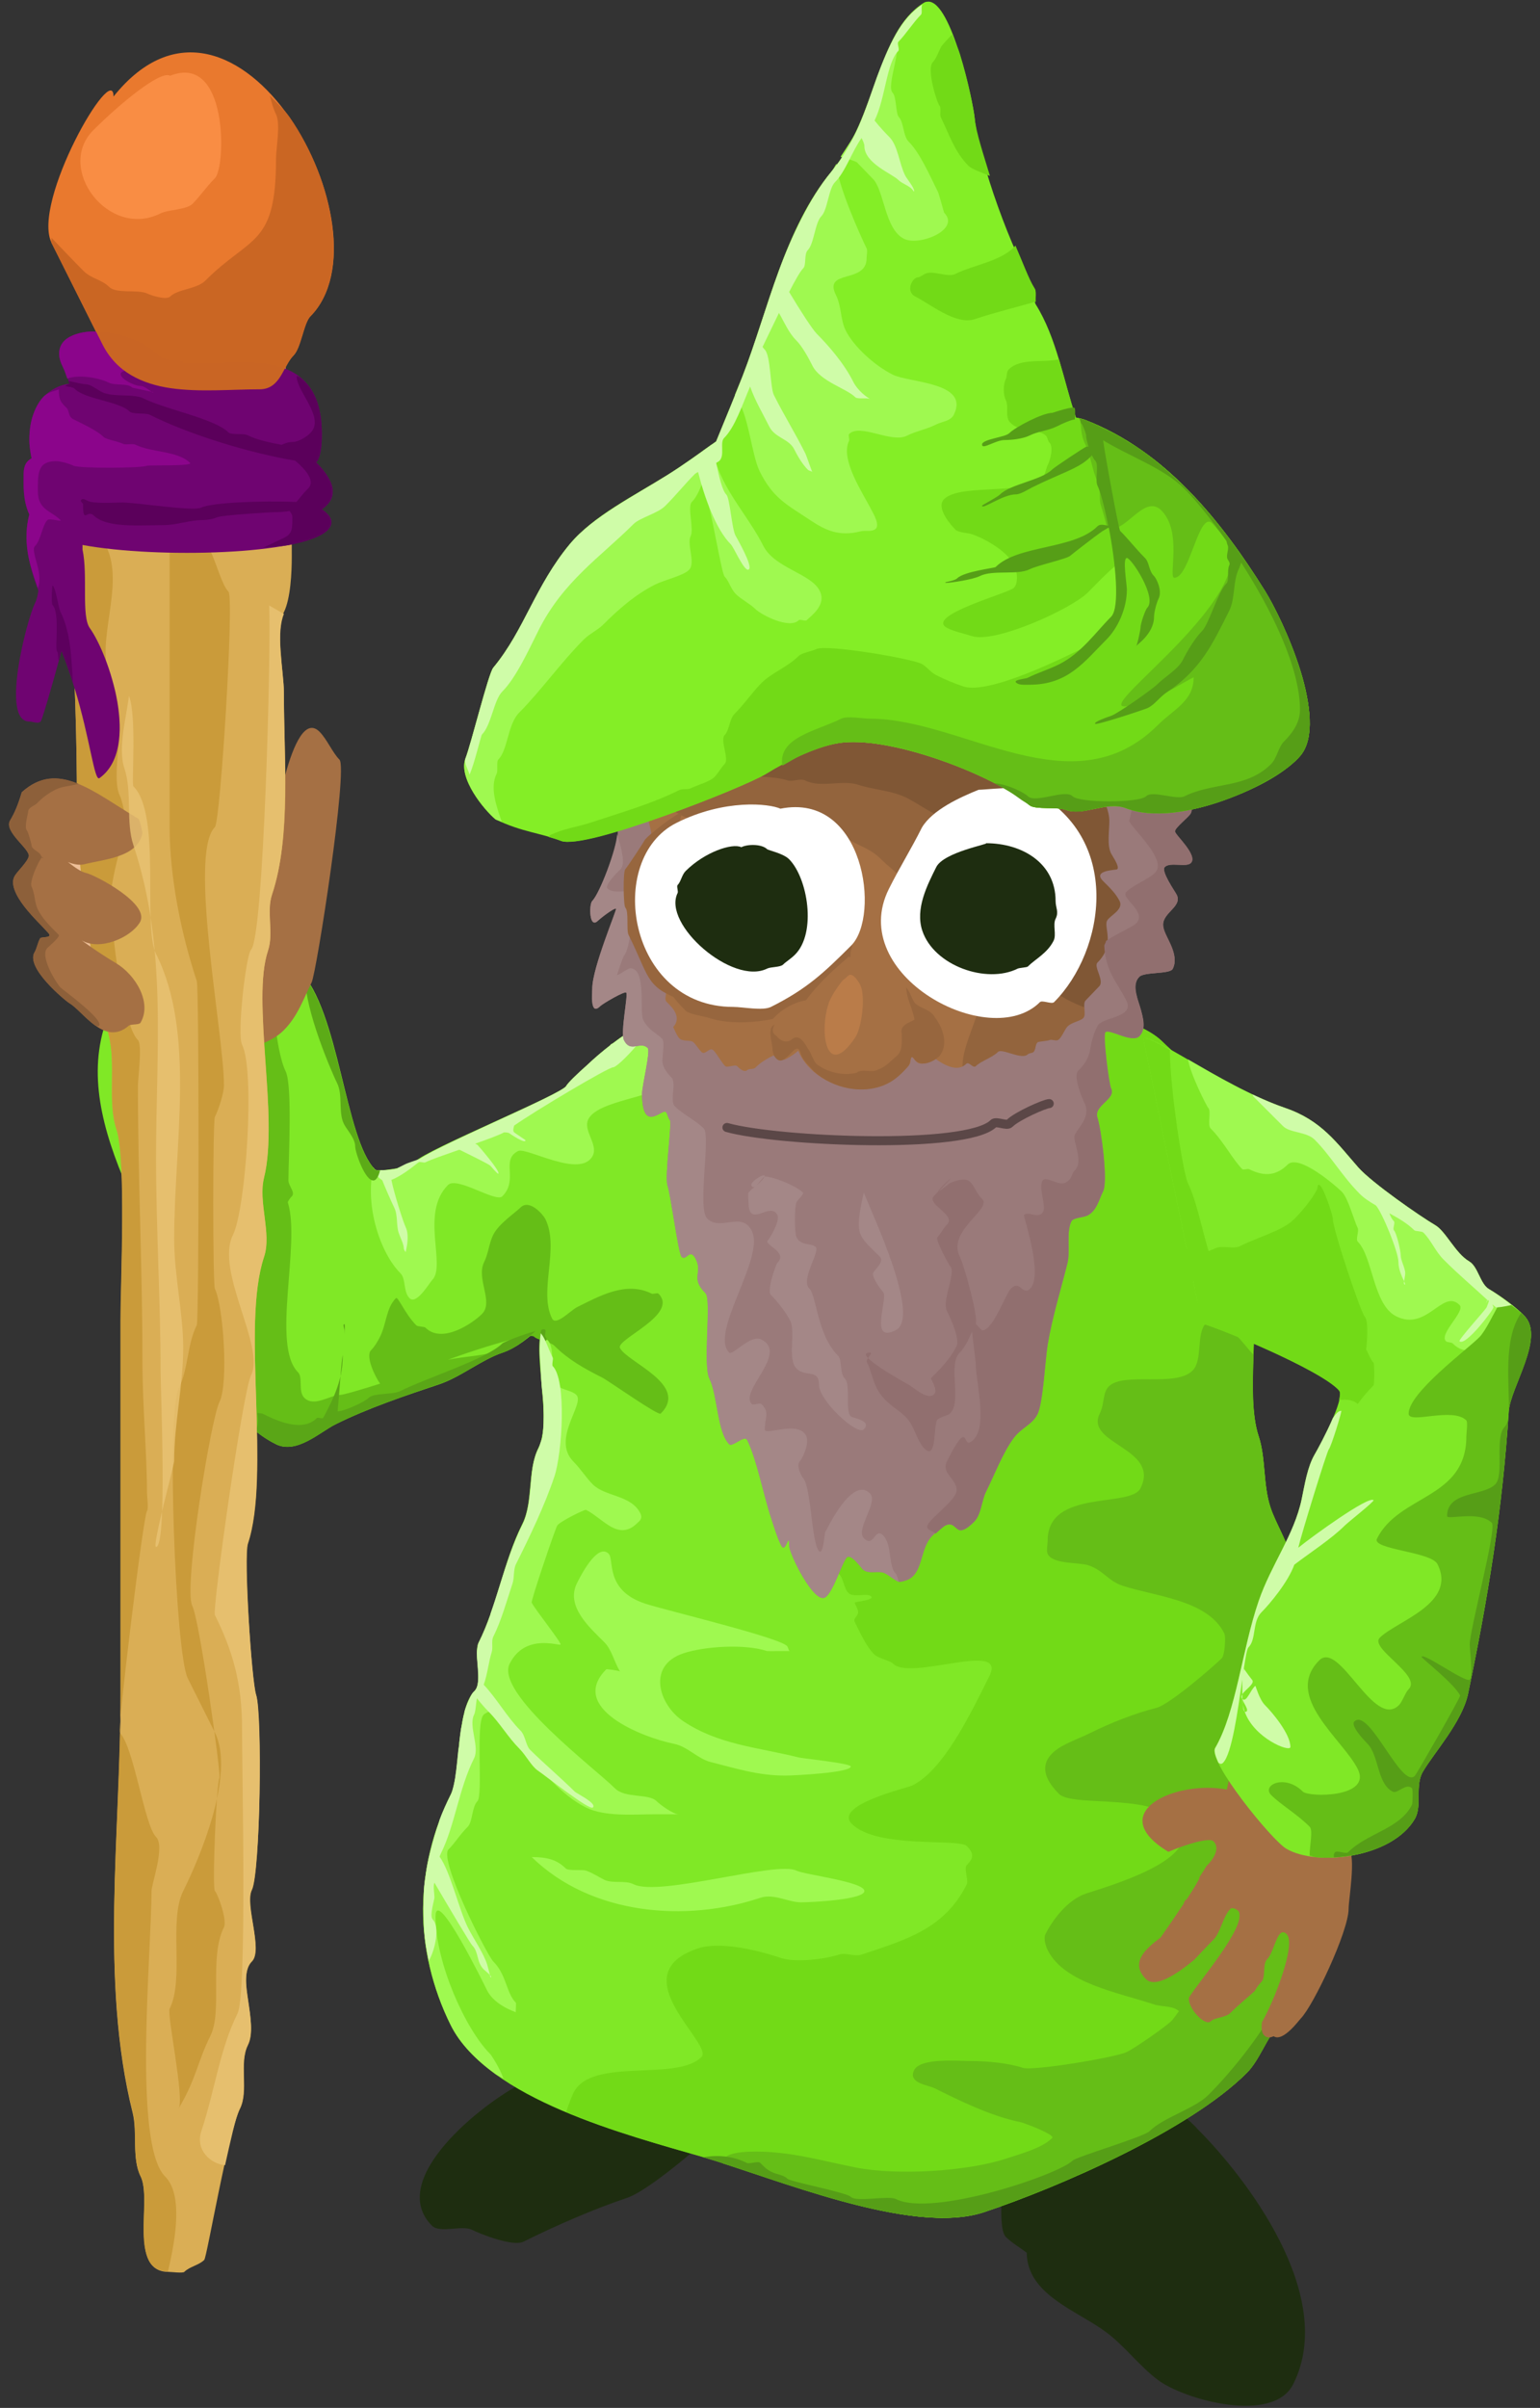 <?xml version="1.0" encoding="UTF-8" standalone="no"?>
<!-- Created with Inkscape (http://www.inkscape.org/) -->

<svg
   xmlns:dc="http://purl.org/dc/elements/1.1/"
   xmlns:cc="http://creativecommons.org/ns#"
   xmlns:rdf="http://www.w3.org/1999/02/22-rdf-syntax-ns#"
   xmlns:svg="http://www.w3.org/2000/svg"
   xmlns="http://www.w3.org/2000/svg"
   xmlns:sodipodi="http://sodipodi.sourceforge.net/DTD/sodipodi-0.dtd"
   xmlns:inkscape="http://www.inkscape.org/namespaces/inkscape"
   width="85.064"
   height="132.967"
   id="svg7988"
   version="1.1"
   inkscape:version="0.48.3.1 r9886"
   sodipodi:docname="wizard_green_front_0.svg"
   inkscape:export-filename="/home/substack/projects/wizard-game/static/wizard_green_front_0.png"
   inkscape:export-xdpi="91.375755"
   inkscape:export-ydpi="91.375755">
  <rect width="100%" height="100%" fill="#333333" stroke="none"/>
  <defs
     id="defs7990" />
  <sodipodi:namedview
     id="base"
     pagecolor="#ffffff"
     bordercolor="#666666"
     borderopacity="1.0"
     inkscape:pageopacity="0.0"
     inkscape:pageshadow="2"
     inkscape:zoom="0.35"
     inkscape:cx="-581.03652"
     inkscape:cy="-170.64807"
     inkscape:document-units="px"
     inkscape:current-layer="layer1"
     showgrid="false"
     fit-margin-top="0"
     fit-margin-left="0"
     fit-margin-right="0"
     fit-margin-bottom="0"
     inkscape:window-width="1364"
     inkscape:window-height="766"
     inkscape:window-x="0"
     inkscape:window-y="0"
     inkscape:window-maximized="0" />
  <g
     inkscape:label="Layer 1"
     inkscape:groupmode="layer"
     id="layer1"
     transform="translate(-346.037,-228.747)">
    <g
       transform="translate(307.657,198.059)"
       id="g5582">
      <path
         inkscape:connector-curvature="0"
         id="path4670"
         d="m 46.934,85.933 c -0.449,0.431 -0.966,-0.116 -2.21,-0.53 -0.498,-0.166 -2.64,-1.568 -2.828,-1.945 -0.168,-0.336 -0.146,-0.791 -0.265,-1.149 -0.161,-0.482 -0.479,-1.046 -0.707,-1.503 -0.143,-0.287 0.007,-1.082 0.088,-1.326 0.101,-0.303 0,-0.829 0,-1.149 0,-1.191 0.62,-1.989 1.591,-2.475 0.449,-0.225 1.051,-0.4 1.591,-0.265 1.475,0.369 3.132,1.495 4.066,2.74 0.611,0.815 0.763,3.987 0.442,4.95 -0.192,0.576 -0.634,0.915 -0.884,1.414 -0.139,0.278 -0.085,0.793 -0.265,0.972 -0.104,0.104 -0.397,0.176 -0.619,0.265 z"
         style="fill:#eebf97;fill-opacity:1;stroke:#ffffff;stroke-width:1px;stroke-linecap:butt;stroke-linejoin:miter;stroke-opacity:0" />
      <path
         inkscape:connector-curvature="0"
         id="path3993"
         d="m 69.713,144.586 c 0.198,-0.148 -0.921,0.351 -2.417,1.099 -2.29,1.145 -7.599,5.367 -5.054,7.911 0.429,0.429 1.667,-0.046 2.198,0.22 0.475,0.237 2.274,0.951 2.857,0.659 1.75,-0.875 3.953,-1.831 5.714,-2.417 1.655,-0.552 6.772,-5.193 7.252,-6.153"
         style="fill:#1e2d10;fill-opacity:1;stroke:#ffffff;stroke-width:0.218px;stroke-linecap:butt;stroke-linejoin:miter;stroke-opacity:0" />
      <path
         inkscape:connector-curvature="0"
         id="path3995"
         d="m 95.093,155.084 c 0.017,2.33 2.8,3.199 4.395,4.395 1.029,0.772 1.824,1.863 2.857,2.637 1.431,1.074 6.349,2.466 7.472,0.22 2.457,-4.914 -2.702,-11.493 -5.274,-14.065 -1.302,-1.459 -4.687,-3.5 -6.306,-1.881 -0.302,0.302 -2.911,0.638 -3.536,1.263 -0.995,0.995 -1.01,2.963 -1.01,4.546 0,0.566 -0.056,1.721 0.253,2.02 0.344,0.334 0.766,0.576 1.149,0.865 z"
         style="fill:#1e2d10;fill-opacity:1;stroke:#ffffff;stroke-width:0.218px;stroke-linecap:butt;stroke-linejoin:miter;stroke-opacity:0" />
      <path
         inkscape:connector-curvature="0"
         id="path3968"
         d="m 53.062,78.019 c -0.615,-0.022 -1.716,0.477 -1.863,0.551 -2.247,1.123 -2.781,2.998 -4.399,4.616 -5.754,5.754 -2.174,11.683 1.543,19.117 1.608,3.217 2.299,6.646 5.269,8.131 1.138,0.569 2.439,-0.666 3.297,-1.095 1.777,-0.888 3.917,-1.602 5.717,-2.203 1.205,-0.402 2.348,-1.365 3.515,-1.754 0.764,-0.255 1.476,-0.841 2.175,-1.482 -0.537,1.766 0.613,5.131 -0.197,6.751 -0.623,1.246 -0.274,2.961 -0.884,4.181 -1.064,2.129 -1.392,4.545 -2.413,6.588 -0.294,0.589 0.254,2.167 -0.218,2.638 -1.041,1.041 -0.767,4.614 -1.319,5.718 -1.998,3.996 -2.092,8.563 0,12.747 2.047,4.094 9.737,6.074 13.842,7.247 3.917,1.119 11.578,4.421 15.602,3.08 4.185,-1.395 11.337,-4.525 14.508,-7.696 0.713,-0.713 1.139,-2.016 1.754,-2.631 1.498,-1.498 0.558,-5.957 1.101,-8.131 0.617,-2.468 0.224,-15.143 -0.442,-17.805 -0.22,-0.879 -0.812,-1.791 -1.095,-2.638 -0.421,-1.264 -0.257,-2.749 -0.659,-3.957 -0.798,-2.393 0.202,-7.092 -0.442,-9.667 -0.859,-3.437 -1.603,-6.738 -2.529,-9.987 -0.803,-0.761 -1.791,-1.587 -2.305,-2.101 -1.116,-1.116 -3.047,-1.286 -3.957,-2.196 -0.935,-0.935 -7.502,-1.319 -9.45,-1.319 -7.437,0 -12.661,0.293 -17.01,3.596 -0.059,0.023 -0.104,0.054 -0.122,0.095 -0.427,0.331 -0.846,0.695 -1.258,1.088 -0.54,0.476 -1.093,1.002 -1.169,1.156 -0.227,0.453 -7.654,3.48 -8.348,4.174 -0.35,0.35 -2.068,0.577 -2.203,0.442 -1.676,-1.676 -1.982,-8.801 -4.174,-10.993 -0.414,-0.414 -0.613,-5.229 -1.536,-6.153 -0.072,-0.072 -0.191,-0.104 -0.333,-0.109 z"
         style="fill:#80e826;fill-opacity:1;stroke:#ffffff;stroke-width:0.218px;stroke-linecap:butt;stroke-linejoin:miter;stroke-opacity:0" />
      <path
         inkscape:connector-curvature="0"
         id="path5403"
         d="m 75.656,86.375 c -1.217,0.492 -2.35,1.112 -3.438,1.938 -0.059,0.023 -0.107,0.052 -0.125,0.094 -0.427,0.331 -0.869,0.701 -1.281,1.094 -0.54,0.476 -1.079,1.003 -1.156,1.156 -0.227,0.453 -7.65,3.493 -8.344,4.188 -0.35,0.35 -2.084,0.572 -2.219,0.438 C 59.059,95.246 59.034,95.196 59,95.156 c -0.488,2.208 0.426,4.77 1.5,5.844 0.312,0.312 0.147,1.022 0.5,1.375 0.389,0.389 1.098,-0.848 1.25,-1 0.794,-0.794 -0.673,-3.702 0.875,-5.25 0.496,-0.496 2.639,0.987 3,0.625 0.916,-0.916 -0.109,-2.008 0.875,-2.5 0.468,-0.234 3.47,1.56 4.125,0.25 0.305,-0.61 -0.555,-1.39 -0.25,-2 0.74,-1.479 6.25,-1.068 6.25,-4.125 0,-0.263 -0.068,-0.817 -0.25,-1 -0.324,-0.324 -0.748,-0.732 -1.219,-1 z"
         style="fill:#9ff950;fill-opacity:1;stroke:#ffffff;stroke-width:1px;stroke-linecap:butt;stroke-linejoin:miter;stroke-opacity:0" />
      <path
         inkscape:connector-curvature="0"
         id="path5386"
         d="m 74.438,86.906 c -0.774,0.394 -1.499,0.859 -2.219,1.406 -0.059,0.023 -0.107,0.052 -0.125,0.094 -0.427,0.331 -0.869,0.701 -1.281,1.094 -0.54,0.476 -1.079,1.003 -1.156,1.156 -0.214,0.428 -6.783,3.147 -8.094,4.031 -0.361,0.127 -0.664,0.223 -0.781,0.281 -0.104,0.052 -0.28,0.137 -0.438,0.219 -0.015,0.008 -0.016,0.023 -0.031,0.031 -0.378,0.075 -0.732,0.098 -0.969,0.094 -0.113,-0.002 -0.225,-0.007 -0.25,-0.031 0.035,0.239 0.166,0.441 0.375,0.562 0.013,0.008 0.018,0.024 0.031,0.031 0.074,0.207 0.502,1.192 0.656,1.5 0.208,0.416 0.101,0.961 0.25,1.406 0.084,0.251 0.281,0.606 0.281,0.875 0,0.038 0.114,0.188 0.094,0.188 -0.006,0 0.264,-0.879 0,-1.406 C 60.668,98.211 60.151,96.619 60,95.844 c 0.509,-0.195 1.133,-0.678 1.375,-0.875 0.037,-0.037 0.085,-0.06 0.125,-0.094 0.058,-0.058 0.3,0.038 0.375,0 0.332,-0.166 1.07,-0.416 1.844,-0.688 0.018,0.004 0.049,-0.007 0.062,0 0.28,0.14 1.585,0.773 1.688,0.875 0.012,0.012 0.399,0.476 0.438,0.438 0.127,-0.127 -1.097,-1.535 -1.156,-1.594 -0.01,-0.01 -0.074,-0.037 -0.125,-0.062 0.696,-0.247 1.318,-0.471 1.594,-0.625 0.146,3.9e-4 0.266,0.016 0.312,0.062 0.015,0.015 0.875,0.599 0.875,0.375 0,-0.024 -0.583,-0.395 -0.625,-0.438 -0.085,-0.085 -0.039,-0.239 0,-0.375 1.122,-0.793 5.198,-3.219 5.469,-3.219 0.283,0 2.193,-2.028 2.188,-2.719 z"
         style="fill:#cffca8;fill-opacity:1;stroke:#ffffff;stroke-width:1px;stroke-linecap:butt;stroke-linejoin:miter;stroke-opacity:0" />
      <path
         inkscape:connector-curvature="0"
         id="path5381"
         d="m 55.25,84.688 c -0.047,1.754 1.478,5.268 1.75,5.812 0.328,0.656 0.058,1.616 0.375,2.25 C 57.543,93.087 58,93.547 58,94 c 0,0.306 0.53,1.875 1,1.875 0.178,0 0.301,-0.261 0.375,-0.562 -0.118,-0.001 -0.256,-0.006 -0.281,-0.031 C 57.507,93.695 57.143,87.233 55.25,84.688 z"
         style="fill:#5cab17;fill-opacity:1;stroke:#ffffff;stroke-width:1px;stroke-linecap:butt;stroke-linejoin:miter;stroke-opacity:0" />
      <path
         inkscape:connector-curvature="0"
         id="path5199"
         d="m 98.156,85.75 c -0.004,0.004 0.004,0.027 0,0.031 -0.61,0.61 -0.394,2.194 -0.719,2.844 -0.743,1.485 -1.652,2.773 -2.469,4.406 -0.13,0.261 -0.608,4.286 -0.531,4.594 0.466,1.866 1.805,5.339 0.531,7.25 -1.235,1.852 -3.227,3.485 -4.219,5.469 -0.384,0.767 -0.863,1.738 -1.438,2.312 -1.086,1.086 -3.782,0.938 -4.594,1.75 -0.295,0.295 0.283,1.246 0.188,1.438 -0.108,0.216 -0.44,1.498 -0.188,1.75 0.265,0.265 0.266,0.797 0.531,1.062 0.273,0.273 1.041,-0.021 1.25,0.188 0.201,0.201 -0.851,0.288 -0.906,0.344 -0.028,0.028 0.188,0.334 0.188,0.531 0,0.218 -0.288,0.33 -0.188,0.531 0.296,0.591 0.64,1.359 1.062,1.781 0.249,0.249 0.872,0.341 1.062,0.531 0.972,0.972 6.322,-1.332 5.312,0.688 -1.086,2.173 -2.538,5.175 -4.25,6.031 -0.295,0.147 -4.387,1.082 -3.344,2.125 1.389,1.389 5.914,0.789 6.344,1.219 0.404,0.404 0.395,0.667 0,1.062 -0.17,0.17 0.112,0.839 0,1.062 -1.225,2.45 -3.342,3.051 -5.812,3.875 -0.371,0.124 -0.879,-0.124 -1.25,0 -0.747,0.249 -2.395,0.452 -3.188,0.188 -1.153,-0.384 -3.323,-0.955 -4.594,-0.531 -4.322,1.441 0.903,5.284 0.188,6 -1.382,1.382 -6.067,-0.022 -7.062,1.969 -0.072,0.145 -0.256,0.59 -0.406,1.062 2.634,1.106 5.469,1.897 7.469,2.469 3.917,1.119 11.569,4.404 15.594,3.062 4.185,-1.395 11.361,-4.517 14.531,-7.688 0.713,-0.713 1.135,-2.01 1.75,-2.625 1.498,-1.498 0.55,-5.951 1.094,-8.125 0.617,-2.468 0.228,-15.151 -0.438,-17.812 -0.22,-0.879 -0.812,-1.81 -1.094,-2.656 -0.421,-1.264 -0.254,-2.73 -0.656,-3.938 -0.798,-2.393 0.206,-7.112 -0.438,-9.688 -0.859,-3.437 -1.606,-6.72 -2.531,-9.969 -0.803,-0.761 -1.799,-1.58 -2.312,-2.094 -1.116,-1.116 -3.059,-1.309 -3.969,-2.219 -0.103,-0.103 -0.275,-0.192 -0.5,-0.281 z"
         style="fill:#72da17;fill-opacity:1;stroke:#ffffff;stroke-width:1px;stroke-linecap:butt;stroke-linejoin:miter;stroke-opacity:0" />
      <path
         inkscape:connector-curvature="0"
         id="path5376"
         d="m 105.312,103.594 c -0.112,0.012 -0.22,0.064 -0.312,0.156 -0.573,0.573 -0.159,2.034 -0.75,2.625 -0.941,0.941 -3.796,0.046 -4.625,0.875 -0.353,0.353 -0.223,0.945 -0.5,1.5 -0.842,1.685 3.363,1.9 2.25,4.125 -0.545,1.09 -5.125,0.024 -5.125,2.875 0,0.181 -0.079,0.592 0,0.75 0.292,0.584 1.72,0.448 2.25,0.625 0.817,0.272 1.087,0.862 1.875,1.125 1.779,0.593 4.699,0.773 5.625,2.625 0.114,0.228 0.013,1.237 -0.125,1.375 -0.423,0.423 -2.886,2.565 -3.625,2.75 -1.151,0.288 -2.512,0.819 -3.625,1.375 -0.45,0.225 -0.922,0.398 -1.375,0.625 -1.384,0.692 -1.499,1.626 -0.375,2.75 0.79,0.79 5.728,-0.169 6.75,1.875 0.913,1.826 -4.087,3.237 -5.25,3.625 -1.012,0.337 -1.835,1.421 -2.25,2.25 -0.121,0.242 0.034,0.693 0.125,0.875 0.917,1.834 3.898,2.341 5.875,3 0.415,0.138 1.062,0.062 1.375,0.375 8.5e-4,8.5e-4 -0.353,0.478 -0.375,0.5 -0.388,0.388 -2.057,1.529 -2.5,1.75 -0.597,0.298 -5.189,1.062 -5.75,0.875 C 94.076,144.609 92.886,144.5 92,144.5 c -0.646,0 -2.779,-0.193 -3.125,0.5 -0.365,0.73 0.778,0.826 1.125,1 1.37,0.685 3.143,1.554 4.75,1.875 0.173,0.035 1.935,0.69 1.75,0.875 -0.554,0.554 -1.696,0.857 -2.5,1.125 -2.154,0.718 -6.062,0.963 -8.375,0.5 -1.873,-0.374 -3.552,-0.875 -5.5,-0.875 -0.92,0 -1.875,0.108 -1.812,0.656 4.125,1.328 10.75,3.906 14.406,2.688 4.185,-1.395 11.361,-4.517 14.531,-7.688 0.713,-0.713 1.135,-2.01 1.75,-2.625 1.498,-1.498 0.55,-5.951 1.094,-8.125 0.617,-2.468 0.228,-15.151 -0.438,-17.812 -0.22,-0.879 -0.812,-1.81 -1.094,-2.656 -0.421,-1.264 -0.254,-2.73 -0.656,-3.938 -0.378,-1.134 -0.344,-2.802 -0.281,-4.5 -0.04,-0.042 -0.085,-0.085 -0.125,-0.125 -0.223,-0.223 -1.402,-1.868 -2.188,-1.781 z"
         style="fill:#65be17;fill-opacity:1;stroke:#ffffff;stroke-width:1px;stroke-linecap:butt;stroke-linejoin:miter;stroke-opacity:0" />
      <path
         inkscape:connector-curvature="0"
         id="path5371"
         d="m 109.844,140.156 c -0.262,0.268 -0.558,0.523 -0.719,0.844 -0.92,1.841 -2.606,3.981 -4,5.375 -0.764,0.764 -2.483,1.233 -3.25,2 -0.316,0.316 -4.034,1.409 -4.25,1.625 -0.786,0.786 -7.747,3.127 -9.75,2.125 -0.419,-0.21 -2.194,0.181 -2.5,-0.125 -0.248,-0.248 -3.332,-0.832 -3.5,-1 -0.223,-0.223 -0.571,-0.223 -0.875,-0.375 -0.318,-0.159 -0.441,-0.316 -0.625,-0.5 -0.12,-0.12 -0.592,0.079 -0.75,0 -0.782,-0.391 -1.607,-0.444 -2.406,-0.312 3.942,1.142 11.505,4.363 15.5,3.031 4.185,-1.395 11.361,-4.517 14.531,-7.688 0.713,-0.713 1.135,-2.01 1.75,-2.625 0.512,-0.512 0.746,-1.38 0.844,-2.375 z"
         style="fill:#569e17;fill-opacity:1;stroke:#ffffff;stroke-width:1px;stroke-linecap:butt;stroke-linejoin:miter;stroke-opacity:0" />
      <path
         inkscape:connector-curvature="0"
         id="path5105"
         d="m 52.469,86.562 c -0.09,0.014 -0.193,0.049 -0.281,0.094 -1.174,0.587 -1.725,4.26 -2.469,5.5 0.117,1.099 0.382,2.178 0.719,3.188 0.086,0.259 0.177,0.588 0.281,0.906 -0.194,0.282 -0.39,0.577 -0.656,0.844 -0.287,0.287 -0.208,1.531 -0.344,1.938 -0.62,1.86 -0.61,3.857 -0.219,5.812 0.004,0.02 -0.004,0.042 0,0.062 0.984,2.32 1.954,4.446 4.125,5.531 1.138,0.569 2.423,-0.665 3.281,-1.094 1.777,-0.888 3.918,-1.618 5.719,-2.219 1.205,-0.402 2.364,-1.361 3.531,-1.75 0.508,-0.169 0.97,-0.522 1.438,-0.906 0.006,-0.005 0.025,0.005 0.031,0 0.127,-0.009 0.218,-5.2e-4 0.25,0.031 0.203,0.203 0.901,0.276 1.125,0.5 0.746,0.746 1.607,1.241 2.625,1.75 0.385,0.193 3.114,2.136 3.25,2 1.596,-1.596 -1.853,-2.831 -2.25,-3.625 -0.238,-0.476 3.28,-1.845 2.125,-3 -0.058,-0.058 -0.299,0.038 -0.375,0 -1.401,-0.7 -2.856,0.116 -4.125,0.75 -0.365,0.183 -1.161,1.054 -1.375,0.625 -0.757,-1.513 0.431,-3.888 -0.375,-5.5 -0.114,-0.227 -0.871,-1.129 -1.375,-0.625 -0.285,0.285 -1.193,0.885 -1.5,1.5 -0.232,0.464 -0.267,1.033 -0.5,1.5 -0.465,0.931 0.545,2.205 -0.125,2.875 -0.502,0.502 -2.199,1.676 -3.125,0.75 -0.063,-0.063 -0.418,-0.043 -0.5,-0.125 -0.622,-0.622 -1.01,-1.615 -1.125,-1.5 -0.544,0.544 -0.521,1.418 -0.875,2.125 -0.152,0.304 -0.32,0.57 -0.5,0.75 -0.324,0.324 0.229,1.477 0.5,1.844 -1.056,0.338 -2.036,0.625 -2.219,0.625 -0.533,0 -1.427,0.698 -1.969,0.156 -0.353,-0.353 -0.063,-1.125 -0.344,-1.406 -1.487,-1.487 0.156,-7.059 -0.562,-9.375 -0.003,-0.01 0.003,-0.022 0,-0.031 0.055,-0.122 0.13,-0.224 0.219,-0.312 0.212,-0.212 -0.188,-0.575 -0.188,-0.875 0,-1.164 0.231,-5.256 -0.156,-6.031 C 53.867,89.265 53.625,87.869 53.625,87.375 c 0,-0.326 -0.409,-0.765 -0.906,-0.812 -0.083,-0.008 -0.16,-0.014 -0.25,0 z m 14.438,18.031 c -0.476,0.234 -0.967,0.498 -1.094,0.625 -0.334,0.334 -1.769,0.353 -2.688,0.562 0.498,-0.203 2.497,-0.886 3.781,-1.188 z"
         style="fill:#65be17;fill-opacity:1;stroke:#ffffff;stroke-width:1px;stroke-linecap:butt;stroke-linejoin:miter;stroke-opacity:0" />
      <path
         inkscape:connector-curvature="0"
         id="path3947"
         d="m 84.12,92.897 c 0.535,2.934 0.311,6.017 0.311,9.013 0,2.656 1.613,6.963 4.973,5.283 0.559,-0.28 1.491,0.127 1.865,-0.622 0.849,-1.697 -0.311,-8.132 -0.311,-10.256 0,-0.395 0.252,-2.235 0,-2.486 -0.348,-0.348 -1.717,0.229 -2.176,0 -1.053,-0.526 -1.433,-0.717 -2.486,-1.243 -0.655,-0.328 -1.457,0.167 -2.175,0.311 z"
         style="fill:#eebf97;fill-opacity:1;stroke:#000000;stroke-width:0.218px;stroke-linecap:butt;stroke-linejoin:miter;stroke-opacity:1" />
      <path
         inkscape:connector-curvature="0"
         id="path3106"
         d="m 80.964,62.312 c -7.892,0.772 -9.205,20.466 -3.909,28.409 0.342,0.514 0.79,1.482 1.303,1.824 1.408,0.939 2.614,1.566 4.17,2.085 2.053,0.684 4.52,2.663 7.037,1.824 1.509,-0.503 2.962,-1.09 4.431,-1.824 3.985,-1.992 5.369,-12.302 7.037,-15.638 0.868,-1.735 -0.164,-12.316 -1.043,-14.074 -1.637,-3.275 -9.686,-3.909 -13.292,-3.909 -0.554,0 -8.065,1.769 -4.431,1.043"
         style="fill:#a57044;fill-opacity:1;stroke:#ffffff;stroke-width:0.258px;stroke-linecap:butt;stroke-linejoin:miter;stroke-opacity:0" />
      <path
         inkscape:connector-curvature="0"
         id="path4360"
         d="m 101.031,71.125 c -2.201,-3.382 -7.966,-5.712 -11.562,-5.312 -0.858,0.095 -1.536,0.709 -2.312,1 -1.923,0.721 -3.758,1.695 -5,2.938 C 80.671,69.82 75,72.99 75,74.562 75,75.302 76.354,76 76.969,76 c 0.672,0 1.736,0.101 2.312,-0.188 0.222,-0.111 0.814,9.6e-4 1,0.094 0.429,0.214 1.165,-0.214 1.594,0 0.296,0.148 1.452,0.233 1.594,0.375 0.244,0.244 0.889,0.257 1.25,0.438 0.353,0.177 0.581,0.368 0.906,0.531 0.372,0.186 0.954,0.423 1.344,0.812 0.462,0.462 1.107,0.951 1.594,1.438 0.192,0.192 0.64,0.265 0.906,0.531 0.639,0.639 1.33,2.924 1.688,3.281 0.203,0.203 1.264,1.279 1.344,1.438 0.86,1.72 -3.117,6 0.812,6 l 2.219,0 c 0.483,0 1.006,0.009 1.469,-0.094 0.49,-1.061 0.984,-2.138 1.375,-3.344 1.053,-3.243 1.822,-6.645 2.656,-8.312 0.217,-0.434 0.301,-1.424 0.312,-2.688 0.012,-1.263 -0.058,-2.803 -0.188,-4.344 -0.031,-0.367 -0.088,-0.48 -0.125,-0.844 z"
         style="fill:#93643d;fill-opacity:1;stroke:#ffffff;stroke-width:1px;stroke-linecap:butt;stroke-linejoin:miter;stroke-opacity:0" />
      <path
         inkscape:connector-curvature="0"
         id="path4373"
         d="m 85.188,67.969 c -1.969,-0.023 -4.293,0.631 -6.094,1.531 -0.194,0.097 -0.859,1.484 -0.875,1.5 -0.212,0.212 -0.264,0.909 -0.094,1.25 0.119,0.237 0.034,0.659 0.188,0.812 0.694,0.694 2.473,0.356 3.562,0.719 0.279,0.093 0.708,-0.13 0.969,0 0.902,0.451 2.026,-0.064 2.969,0.25 0.847,0.282 1.813,0.297 2.656,0.719 0.684,0.342 1.412,0.908 2.156,1.156 0.355,0.118 0.986,0.455 1.25,0.719 0.338,0.337 0.331,0.661 0.531,1.062 0.258,0.516 0.996,1.902 1.25,2.156 0.149,0.149 0.179,0.702 0.281,0.906 0.067,0.135 0.296,0.202 0.344,0.344 0.273,0.82 0.775,1.3 1.156,2.062 0.249,0.498 0.265,1.155 0.531,1.688 0.309,0.618 2.744,1.925 3.406,1.594 0.147,-0.073 0.311,-0.115 0.469,-0.188 -0.453,-1.105 0.974,-2.755 1.5,-3.281 0.57,-0.57 0.375,-1.655 0.625,-2.406 0.158,-0.474 0.06,-1.601 -0.094,-2.062 -0.03,-0.089 -0.086,-1.289 -0.125,-2.469 -0.365,-0.739 -0.756,-1.538 -1.312,-2.094 -0.281,-0.281 -0.334,-0.827 -0.531,-1.156 -0.94,-1.567 -2.444,-2.7 -4.188,-3.281 -1.471,-0.49 -2.099,-0.684 -3.656,-0.906 -2.443,-0.349 -4.72,0.237 -6.875,-0.625 z"
         style="fill:#805735;fill-opacity:1;stroke:#ffffff;stroke-width:1px;stroke-linecap:butt;stroke-linejoin:miter;stroke-opacity:0" />
      <path
         inkscape:connector-curvature="0"
         id="path3949"
         d="m 103.781,71.438 c -0.793,-0.04 -2.036,0.312 -2.594,0.312 -0.135,0 -0.708,-0.261 -0.875,-0.094 -0.337,0.337 -1.875,0.445 -1.875,0.969 0,1 1.219,2.238 1.219,3.406 0,0.54 -0.134,1.325 0.094,1.781 0.079,0.157 0.488,0.731 0.344,0.875 -0.059,0.059 -1.401,0.037 -0.781,0.656 0.285,0.285 0.689,0.66 0.906,1.094 0.246,0.492 -0.547,0.813 -0.688,1.094 -0.19,0.381 0.461,1.321 -0.531,2.312 -0.23,0.23 0.406,1.001 0.094,1.312 l -0.75,0.781 c -0.183,0.183 0.058,0.786 -0.125,0.969 -0.181,0.181 -0.629,0.222 -0.875,0.469 -0.165,0.165 -0.327,0.648 -0.531,0.75 -0.117,0.059 -0.352,-0.059 -0.469,0 -0.102,0.051 -0.604,0.072 -0.656,0.125 -0.128,0.128 -0.091,0.403 -0.219,0.531 -0.073,0.073 -0.239,0.052 -0.312,0.125 -0.342,0.342 -1.427,-0.354 -1.656,-0.125 -0.319,0.319 -0.934,0.496 -1.219,0.781 -0.155,0.155 -0.377,-0.28 -0.531,-0.125 -0.894,0.894 -2.792,-1.229 -3.406,-1.844 -0.092,-0.092 -0.214,0.331 -0.438,0.219 -0.272,-0.136 -0.469,-0.281 -0.781,-0.438 -0.295,-0.147 -0.648,0.207 -0.875,0.094 -0.202,-0.101 -0.017,-0.243 -0.219,-0.344 -0.572,-0.286 -2.092,0.904 -2.312,1.125 -0.079,0.079 -1.534,0.205 -1.75,0.312 -0.792,0.396 -1.346,0.565 -1.875,1.094 -0.092,0.092 -0.346,0.033 -0.438,0.125 -0.185,0.185 -0.528,-0.184 -0.562,-0.219 -0.11,-0.11 -0.546,0.11 -0.656,0 -0.232,-0.232 -0.436,-0.654 -0.656,-0.875 -0.208,-0.208 -0.448,0.302 -0.656,0.094 -0.165,-0.165 -0.273,-0.366 -0.438,-0.531 -0.153,-0.153 -0.586,-0.023 -0.781,-0.219 -0.128,-0.128 -0.222,-0.377 -0.344,-0.625 0.516,-0.564 -0.101,-1.133 -0.375,-1.406 -0.179,-0.179 0.179,-0.884 0,-1.062 -0.375,-0.375 -0.536,-0.872 -0.688,-1.344 0.881,-0.963 0.028,-1.006 -0.438,-1.938 -0.11,-0.22 0.372,-0.372 0.438,-0.438 0.196,-0.196 0.16,-0.503 0.312,-0.656 0.026,-0.026 -0.25,-0.562 -0.312,-0.688 -0.255,-0.511 0.261,-0.96 0.438,-1.312 0.371,-0.742 -0.534,-0.628 -0.781,-0.875 -0.132,-0.132 0.219,-0.597 0.219,-0.656 0,-0.607 -0.219,-0.862 -0.219,-1.531 0,-0.395 -0.199,-0.23 -0.531,-0.562 -0.12,-0.12 -0.656,0.272 -0.656,0 -0.403,0.513 -0.469,1.111 -0.469,1.75 0,0.749 -0.982,3.325 -1.406,3.75 -0.193,0.193 -0.168,1.575 0.312,1.094 0.095,-0.095 0.912,-0.745 1,-0.656 0.046,0.046 -1.312,3.23 -1.312,4.406 0,0.24 -0.12,1.526 0.438,0.969 0.131,-0.131 1.343,-0.845 1.438,-0.75 0.119,0.119 -0.333,2.209 -0.125,2.625 0.363,0.727 0.899,0.024 1.312,0.438 0.169,0.169 -0.312,2.06 -0.312,2.531 0,2.221 1.11,0.798 1.312,1 0.11,0.11 0.109,0.328 0.219,0.438 0.139,0.139 -0.296,3.112 -0.125,3.625 0.192,0.577 0.592,3.748 0.781,3.938 0.254,0.254 0.448,-0.542 0.781,0.125 0.394,0.788 -0.307,1.037 0.531,1.875 0.363,0.363 -0.153,3.976 0.219,4.719 0.456,0.912 0.429,2.96 1.094,3.625 0.183,0.183 0.836,-0.547 1,-0.219 0.516,1.031 0.906,3.063 1.312,4.281 0.17,0.51 0.329,1.065 0.562,1.531 0.247,0.495 0.438,-0.844 0.438,0 0,0.451 1.348,3.186 1.969,2.875 0.441,-0.22 0.951,-1.951 1.219,-2.219 0.224,-0.224 0.79,0.572 0.875,0.656 0.308,0.308 0.866,0.043 1.219,0.219 0.306,0.153 0.421,0.304 0.75,0.469 0.098,0.049 0.477,-0.082 0.562,-0.125 0.82,-0.41 0.629,-1.723 1.312,-2.406 1.63,-1.63 0.942,0.59 2.312,-0.781 0.398,-0.398 0.405,-1.153 0.656,-1.656 0.442,-0.885 0.934,-2.172 1.531,-2.969 0.434,-0.579 1.024,-0.736 1.312,-1.312 0.308,-0.617 0.428,-3.037 0.562,-3.844 0.25,-1.499 0.734,-3.06 1.094,-4.5 0.162,-0.648 -0.078,-1.719 0.219,-2.312 0.097,-0.193 0.682,-0.216 0.875,-0.312 0.527,-0.263 0.642,-0.878 0.875,-1.344 0.281,-0.561 -0.117,-3.477 -0.312,-4.062 -0.23,-0.689 1.053,-1.019 0.75,-1.625 -0.106,-0.211 -0.467,-2.94 -0.312,-3.094 0.219,-0.219 1.477,0.617 1.875,0.219 0.801,-0.801 -0.749,-2.532 0,-3.281 0.283,-0.283 1.691,-0.132 1.844,-0.438 0.418,-0.837 -0.531,-1.81 -0.531,-2.438 0,-0.686 1.073,-1.01 0.75,-1.656 -0.098,-0.196 -0.886,-1.302 -0.656,-1.531 0.29,-0.29 1.184,0.035 1.438,-0.219 0.417,-0.417 -0.875,-1.546 -0.875,-1.75 0,-0.208 0.766,-0.782 0.875,-1 0.248,-0.497 -0.492,-1.352 -0.312,-1.531 0.094,-0.094 0.358,-0.059 0.438,-0.219 0.163,-0.326 0.371,-1.91 0.094,-2.188 -0.127,-0.127 -0.329,-0.205 -0.594,-0.219 z m -30.812,3.5 0.469,-0.156 c -0.215,0.022 -0.469,-0.017 -0.469,0.156 z"
         style="fill:#9a7a7a;fill-opacity:1;stroke:#ffffff;stroke-width:0.218px;stroke-linecap:butt;stroke-linejoin:miter;stroke-opacity:0" />
      <path
         inkscape:connector-curvature="0"
         id="path4506"
         d="m 90.062,115.375 c 0.274,-0.243 0.51,-0.467 0.656,-0.5 0.186,-0.043 0.305,0.035 0.406,0.125 0.102,0.09 0.19,0.198 0.344,0.188 0.154,-0.01 0.376,-0.126 0.719,-0.469 0.398,-0.398 0.405,-1.153 0.656,-1.656 0.442,-0.885 0.934,-2.172 1.531,-2.969 0.434,-0.579 1.024,-0.736 1.312,-1.312 0.308,-0.617 0.428,-3.037 0.562,-3.844 0.25,-1.499 0.734,-3.06 1.094,-4.5 0.162,-0.648 -0.078,-1.719 0.219,-2.312 0.097,-0.193 0.682,-0.216 0.875,-0.312 0.527,-0.263 0.642,-0.878 0.875,-1.344 0.281,-0.561 -0.117,-3.477 -0.312,-4.062 -0.115,-0.345 0.152,-0.599 0.406,-0.844 0.254,-0.244 0.495,-0.478 0.344,-0.781 -0.106,-0.211 -0.467,-2.94 -0.312,-3.094 0.11,-0.11 0.483,0.056 0.875,0.188 0.392,0.132 0.801,0.23 1,0.031 0.2,-0.2 0.24,-0.463 0.219,-0.75 -0.021,-0.287 -0.091,-0.593 -0.188,-0.906 -0.097,-0.313 -0.223,-0.626 -0.25,-0.906 -0.027,-0.28 0.032,-0.532 0.219,-0.719 0.283,-0.283 1.691,-0.132 1.844,-0.438 0.209,-0.418 0.091,-0.886 -0.094,-1.312 -0.185,-0.426 -0.438,-0.811 -0.438,-1.125 0,-0.343 0.272,-0.596 0.5,-0.844 0.228,-0.247 0.412,-0.489 0.25,-0.812 -0.098,-0.196 -0.886,-1.302 -0.656,-1.531 0.29,-0.29 1.184,0.035 1.438,-0.219 0.209,-0.209 -0.01,-0.609 -0.281,-0.969 -0.271,-0.36 -0.594,-0.679 -0.594,-0.781 0,-0.208 0.766,-0.782 0.875,-1 0.124,-0.248 0.007,-0.577 -0.125,-0.875 -0.132,-0.298 -0.277,-0.566 -0.188,-0.656 0.094,-0.094 0.358,-0.059 0.438,-0.219 0.163,-0.326 0.371,-1.91 0.094,-2.188 -0.127,-0.127 -0.329,-0.205 -0.594,-0.219 -0.631,-0.032 -1.434,0.16 -2.062,0.25 -0.339,1.69 -0.97,4.34 -0.969,4.344 0.252,0.505 2.114,2.167 1.438,2.844 -0.357,0.357 -1.209,0.677 -1.594,1.062 -0.348,0.348 1.188,1.093 0.531,1.75 -0.18,0.18 -1.454,0.764 -1.656,0.969 -0.003,0.077 -0.079,0.169 -0.094,0.25 0.058,1.408 0.72,2.035 1.219,3.031 0.484,0.967 -1.336,0.891 -1.594,1.406 -0.61,1.219 -0.141,1.547 -1.062,2.469 -0.299,0.299 0.224,1.542 0.344,1.781 0.369,0.739 -0.32,1.328 -0.531,1.75 -0.164,0.327 0.522,1.447 0,1.969 -0.222,0.222 -0.123,0.483 -0.531,0.688 -0.354,0.177 -1.024,-0.351 -1.219,-0.156 -0.319,0.319 0.18,1.39 0,1.75 -0.224,0.448 -0.819,-0.056 -1.062,0.188 -0.047,0.047 1.088,3.318 0.344,4.062 -0.426,0.426 -0.552,-0.511 -1.062,0 -0.316,0.316 -0.984,2.312 -1.594,2.312 -0.004,0 -0.494,-0.525 -0.625,-0.656 0.05,0.726 0.281,2.376 0.281,2.594 0,0.939 0.767,3.695 -0.344,4.25 -0.346,0.173 -0.088,-1.293 -1.25,1.031 -0.337,0.674 0.531,0.971 0.531,1.594 0,0.64 -1.911,1.808 -1.594,2.125 0.1,0.1 0.311,0.183 0.438,0.281 z"
         style="fill:#916f6f;fill-opacity:1;stroke:#ffffff;stroke-width:1px;stroke-linecap:butt;stroke-linejoin:miter;stroke-opacity:0" />
      <path
         inkscape:connector-curvature="0"
         id="path4466"
         d="m 72.469,76.75 c -0.033,0.797 -0.958,3.27 -1.375,3.688 -0.096,0.096 -0.136,0.503 -0.094,0.812 0.021,0.155 0.058,0.279 0.125,0.344 0.067,0.065 0.161,0.058 0.281,-0.062 0.095,-0.095 0.912,-0.745 1,-0.656 0.023,0.023 -0.291,0.832 -0.625,1.781 -0.334,0.949 -0.688,2.037 -0.688,2.625 0,0.12 -0.04,0.499 0,0.781 0.02,0.141 0.058,0.267 0.125,0.312 0.067,0.046 0.173,0.014 0.312,-0.125 0.131,-0.131 1.343,-0.845 1.438,-0.75 0.119,0.119 -0.333,2.209 -0.125,2.625 0.182,0.363 0.394,0.377 0.625,0.344 0.231,-0.033 0.481,-0.113 0.688,0.094 0.169,0.169 -0.312,2.06 -0.312,2.531 0,0.555 0.08,0.88 0.188,1.062 0.107,0.182 0.255,0.214 0.406,0.188 0.303,-0.053 0.618,-0.351 0.719,-0.25 0.11,0.11 0.109,0.328 0.219,0.438 0.139,0.139 -0.296,3.112 -0.125,3.625 0.192,0.577 0.592,3.748 0.781,3.938 0.127,0.127 0.253,-0.01 0.375,-0.094 0.122,-0.084 0.239,-0.115 0.406,0.219 0.197,0.394 0.115,0.641 0.094,0.906 -0.021,0.265 0.018,0.55 0.438,0.969 0.181,0.181 0.131,1.177 0.094,2.219 -0.037,1.041 -0.061,2.128 0.125,2.5 0.228,0.456 0.335,1.197 0.469,1.906 0.133,0.709 0.292,1.386 0.625,1.719 0.092,0.092 0.293,-0.038 0.5,-0.156 0.207,-0.119 0.418,-0.227 0.5,-0.062 0.516,1.031 0.906,3.063 1.312,4.281 0.17,0.51 0.329,1.065 0.562,1.531 0.124,0.247 0.234,0.042 0.312,-0.125 0.079,-0.167 0.125,-0.297 0.125,0.125 0,0.225 0.335,1.018 0.75,1.719 0.415,0.701 0.908,1.312 1.219,1.156 0.441,-0.22 0.951,-1.951 1.219,-2.219 0.224,-0.224 0.79,0.572 0.875,0.656 0.308,0.308 0.866,0.043 1.219,0.219 0.306,0.153 0.421,0.304 0.75,0.469 0.005,0.003 0.025,-0.002 0.031,0 -0.064,-0.163 -0.101,-0.383 -0.188,-0.469 -0.403,-0.403 -0.173,-1.579 -0.688,-2.094 -0.465,-0.465 -0.496,0.723 -1.062,0.156 -0.477,-0.477 0.821,-1.992 0.344,-2.469 -1.008,-1.008 -2.42,2.076 -2.469,2.125 -0.05,0.05 -0.105,1.302 -0.344,1.062 -0.43,-0.43 -0.425,-3.581 -0.906,-4.062 -0.044,-0.044 -0.392,-0.671 -0.156,-0.906 0.14,-0.14 0.549,-0.996 0.344,-1.406 -0.433,-0.865 -2.281,0.017 -2.281,-0.344 0,-0.706 0.289,-0.93 -0.188,-1.406 -0.088,-0.088 -0.443,0.088 -0.531,0 -0.712,-0.712 2.046,-2.805 0.531,-3.562 -0.612,-0.306 -1.589,0.911 -1.781,0.719 -1.106,-1.106 1.996,-5.228 1.25,-6.719 -0.558,-1.115 -1.726,0.055 -2.469,-0.688 C 76.893,97.424 77.645,93.395 77.25,93 c -0.43,-0.43 -1.18,-0.805 -1.594,-1.219 -0.295,-0.295 0.107,-1.299 -0.188,-1.594 -0.178,-0.178 -0.5,-0.554 -0.5,-0.906 0,-0.196 0.125,-1.094 0,-1.219 -0.352,-0.352 -0.775,-0.487 -1.062,-1.062 -0.224,-0.448 0.204,-2.844 -0.719,-2.844 -0.118,0 -0.601,0.375 -0.719,0.375 -0.02,0 0.324,-1.011 0.375,-1.062 0.342,-0.342 0.531,-2.509 0.531,-3 0,-0.957 -1.006,-0.288 -1.438,-0.719 -0.193,-0.193 0.645,-0.989 0.719,-1.062 0.284,-0.284 0.057,-1.157 -0.188,-1.938 z"
         style="fill:#a48787;fill-opacity:1;stroke:#ffffff;stroke-width:1px;stroke-linecap:butt;stroke-linejoin:miter;stroke-opacity:0" />
      <path
         inkscape:connector-curvature="0"
         id="path4337"
         d="m 75.67,84.443 c -0.257,0.09 -0.588,0.432 -0.402,0.804 0.238,0.476 0.612,0.88 0.982,1.25 0.202,0.202 1,0.304 1.295,0.402 1.539,0.513 3.985,0.15 5.357,-0.536 0.513,-0.256 0.945,-0.632 1.339,-1.027 0.478,-0.478 0.695,-1.186 1.027,-1.518 0.135,-0.135 0.046,-0.494 0.134,-0.67 0.032,-0.064 0.166,-0.982 0.089,-0.982 -0.145,0 -0.437,0.477 -0.536,0.625 -0.228,0.343 -0.69,0.596 -1.027,0.848 -0.226,0.169 -0.522,0.259 -0.759,0.402 -0.571,0.343 -1.009,0.903 -1.652,1.161 -0.508,0.203 -1.004,0.21 -1.518,0.312 -0.142,0.028 -0.306,-0.035 -0.446,0 -0.938,0.235 -2.318,0.158 -3.17,-0.268 -0.296,-0.148 -0.523,-0.485 -0.714,-0.804 z"
         style="fill:#97663e;fill-opacity:1;stroke:#ffffff;stroke-width:1px;stroke-linecap:butt;stroke-linejoin:miter;stroke-opacity:0" />
      <path
         inkscape:connector-curvature="0"
         id="path4560"
         d="m 75.837,85.845 c -1.802,-0.698 -1.607,-1.269 -2.74,-3.536 -0.128,-0.255 0.028,-1.298 -0.177,-1.503 -0.105,-0.105 -0.135,-1.987 0,-2.121 0.098,-0.098 0.976,-1.423 1.061,-1.591 0.117,-0.235 1.912,-1.623 2.033,-1.503 0.068,0.068 -0.213,0.743 -0.265,0.795 -0.427,0.427 -0.719,0.895 -1.149,1.326 -0.133,0.133 -0.068,0.578 -0.177,0.795 -0.13,0.259 0.13,0.713 0,0.972 -0.256,0.513 0.236,4.214 0.53,4.508 0.383,0.383 0.62,1.197 0.884,1.856 z"
         style="fill:#97663e;fill-opacity:1;stroke:#ffffff;stroke-width:1px;stroke-linecap:butt;stroke-linejoin:miter;stroke-opacity:0" />
      <path
         inkscape:connector-curvature="0"
         id="path3134"
         d="m 81.485,75.344 c -0.617,-0.28 -3.061,-0.554 -5.734,0.782 -3.976,1.988 -2.691,10.165 3.128,10.165 0.54,0 1.63,0.228 2.085,0 1.974,-0.987 2.925,-1.882 4.431,-3.388 1.633,-1.633 0.723,-8.485 -3.909,-7.558 z"
         style="fill:#ffffff;stroke:none" />
      <path
         sodipodi:nodetypes="ccssssc"
         inkscape:connector-curvature="0"
         id="path3138"
         d="m 92.431,74.301 c -1.026,0.416 -2.545,1.104 -3.128,2.085 -0.605,1.21 -1.227,2.193 -1.824,3.388 -2.38,4.76 5.575,9.02 8.34,6.255 0.13,-0.13 0.652,0.13 0.782,0 2.819,-2.819 3.857,-9.148 -1.303,-11.728 -0.47,-0.235 -2.545,0 -2.867,0 z"
         style="fill:#ffffff;stroke:none" />
      <path
         inkscape:connector-curvature="0"
         id="path3026"
         d="m 89.656,30.781 c -0.086,9.45e-4 -0.163,0.008 -0.25,0.062 -2.606,1.624 -2.574,6.27 -5.094,9.312 -2.606,3.147 -3.494,7.64 -4.906,11.281 -0.404,1.042 -0.95,2.362 -1.469,3.625 -0.896,0.639 -1.775,1.287 -2.719,1.875 -1.832,1.142 -4.075,2.243 -5.375,3.812 -1.861,2.247 -2.451,4.678 -4.219,6.812 -0.268,0.324 -1.213,4.18 -1.531,5 -0.423,1.091 1.015,2.829 1.656,3.375 1.495,0.716 2.455,0.734 3.625,1.188 1.296,0.502 10.113,-2.952 11.344,-3.719 1.101,-0.687 2.889,-1.591 4.25,-1.719 2.838,-0.267 8.258,1.793 10.281,3.469 0.304,0.252 1.565,0.081 2,0.25 0.969,0.376 2.274,-0.496 3.312,-0.094 2.949,1.143 8.369,-1.352 9.656,-2.906 1.588,-1.918 -0.952,-7.463 -1.969,-9.094 -2.417,-3.879 -5.502,-7.717 -9.938,-9.438 -0.157,-0.061 -0.33,-0.089 -0.5,-0.125 -0.705,-2.098 -1.062,-4.394 -2.219,-6.25 -0.139,-0.222 0.076,-0.653 -0.062,-0.875 -1.216,-1.95 -3.087,-7.004 -3.312,-9.406 -0.079,-0.836 -1.272,-6.452 -2.562,-6.438 z"
         style="fill:#84ee26;fill-opacity:1;stroke:#ffffff;stroke-width:0.218px;stroke-linecap:butt;stroke-linejoin:miter;stroke-opacity:0" />
      <path
         inkscape:connector-curvature="0"
         id="path3177"
         d="m 78.534,92.949 c 2.746,0.776 13.264,1.24 14.724,-0.22 0.147,-0.146 0.733,0.147 0.879,0 0.427,-0.427 1.972,-1.099 2.198,-1.099"
         style="fill:none;stroke:#5b4747;stroke-width:0.5;stroke-linecap:round;stroke-linejoin:round;stroke-miterlimit:4;stroke-opacity:1;stroke-dasharray:none" />
      <path
         inkscape:connector-curvature="0"
         id="path3951"
         d="m 79.327,77.471 c -0.498,-0.24 -2.019,0.261 -3.077,1.319 -0.203,0.203 -0.263,0.592 -0.44,0.769 -0.07,0.07 0.046,0.348 0,0.44 -0.863,1.727 3.043,5.126 4.945,4.175 0.2,-0.1 0.728,-0.069 0.879,-0.22 0.166,-0.166 0.419,-0.31 0.659,-0.549 1.209,-1.209 0.701,-4.244 -0.33,-5.274 -0.317,-0.317 -1.148,-0.489 -1.209,-0.549 -0.285,-0.285 -1.06,-0.294 -1.428,-0.11 z"
         style="fill:#1e2d10;fill-opacity:1;stroke:none" />
      <path
         inkscape:connector-curvature="0"
         id="path3953"
         d="m 92.842,77.251 c 0.225,0.041 -2.331,0.487 -2.747,1.319 -0.494,0.989 -1.173,2.305 -0.769,3.516 0.643,1.928 3.542,2.954 5.274,2.088 0.079,-0.04 0.503,-0.064 0.549,-0.11 0.417,-0.417 1.082,-0.736 1.428,-1.428 0.168,-0.336 -0.055,-0.879 0.11,-1.209 0.196,-0.393 0,-0.595 0,-0.989 0,-2.089 -1.847,-3.187 -3.846,-3.187 z"
         style="fill:#1e2d10;fill-opacity:1;stroke:none" />
      <path
         inkscape:connector-curvature="0"
         id="path4096"
         d="m 106.344,128.583 -0.197,0.925 c -2.822,-0.538 -6.834,1.27 -3.229,3.44 0.947,-0.408 2.263,-0.81 2.488,-0.585 0.41,0.41 -0.05,1.054 -0.388,1.373 -0.163,0.298 -0.388,0.57 -0.388,0.646 0,0.083 -0.288,0.557 -0.68,1.156 -0.033,0.03 -0.065,0.059 -0.095,0.088 -0.044,0.044 -0.076,0.113 -0.095,0.19 -0.391,0.589 -0.846,1.259 -1.278,1.87 -0.858,0.634 -1.691,1.402 -0.802,2.291 0.503,0.503 1.657,-0.232 2.672,-1.074 0.353,-0.379 0.706,-0.754 1.054,-1.101 0.39,-0.39 0.528,-1.296 0.938,-1.706 0.114,-0.114 0.413,0.059 0.462,0.156 0.424,0.848 -2.292,3.958 -2.753,4.745 -0.075,0.597 0.905,1.603 1.197,1.312 0.222,-0.222 0.82,-0.194 1.088,-0.462 0.418,-0.418 0.915,-0.822 1.346,-1.21 0.11,-0.189 0.229,-0.365 0.367,-0.503 0.259,-0.259 0.054,-0.985 0.313,-1.244 0.426,-0.426 0.574,-1.907 1.088,-1.394 0.551,0.551 -0.75,3.824 -1.366,4.854 -0.042,0.332 -0.018,0.594 0.122,0.734 0.154,0.154 0.339,0.132 0.523,0.048 0.508,0.347 1.412,-0.895 1.496,-0.979 0.688,-0.688 2.645,-4.816 2.645,-6.057 0,-0.512 0.423,-2.901 0,-3.345 -0.17,-0.976 -0.339,-1.755 -0.313,-1.781 0.352,-0.352 0.705,-0.632 1.101,-0.85 -0.224,-0.486 -0.5,-0.929 -0.836,-1.312 l -6.479,-0.224 z"
         style="fill:#a57044;fill-opacity:1;stroke:#ffffff;stroke-width:0.218px;stroke-linecap:butt;stroke-linejoin:miter;stroke-opacity:0" />
      <path
         inkscape:connector-curvature="0"
         id="path3975"
         d="m 101.531,88.031 3,14.562 c 0.192,0.391 0.283,0.811 0.281,1.188 0.739,0.167 6.528,2.546 7.531,3.688 0.371,0.421 -1.085,3.087 -1.344,3.531 -0.404,0.692 -0.546,1.645 -0.719,2.469 -0.414,1.981 -1.69,3.628 -2.375,5.625 -0.925,2.696 -1.235,6.116 -2.406,8.125 -0.421,0.722 3.133,5.093 3.938,5.562 1.704,0.993 5.836,0.501 7.094,-1.656 0.416,-0.714 -0.01,-1.827 0.438,-2.594 0.597,-1.023 2.173,-2.747 2.5,-4.312 1.085,-5.189 1.902,-10.188 2.25,-15.594 0.085,-1.316 1.975,-4.003 0.906,-5.219 -0.434,-0.493 -1.403,-1.183 -2,-1.531 -0.492,-0.287 -0.602,-1.244 -1.094,-1.531 -0.757,-0.441 -1.291,-1.659 -1.875,-2 -0.818,-0.477 -3.509,-2.345 -4.25,-3.188 -1.198,-1.363 -2.034,-2.596 -4.031,-3.281 -3.378,-1.159 -7.288,-4.09 -7.844,-3.844 z"
         style="fill:#80e826;fill-opacity:1;stroke:#ffffff;stroke-width:0.218px;stroke-linecap:butt;stroke-linejoin:miter;stroke-opacity:0" />
      <path
         inkscape:connector-curvature="0"
         id="path5249"
         d="m 111.188,96.125 c -0.038,0.051 -0.031,0.188 -0.062,0.25 -0.24,0.48 -0.806,1.181 -1.25,1.625 -0.661,0.661 -1.927,0.964 -3,1.5 -0.374,0.187 -0.998,-0.064 -1.375,0.125 -0.2,0.1 -0.893,0.366 -1.125,0.25 -1.071,-0.535 -1.425,-0.587 -1.75,-1 -0.13,1.132 1.005,1.88 1.625,2.5 0.095,0.095 0.163,0.193 0.219,0.312 -0.028,0.043 -0.067,0.081 -0.094,0.125 l 0.406,1.969 c 0.688,0.144 6.554,2.54 7.562,3.688 0.078,0.089 0.056,0.284 0,0.531 0.427,-0.052 0.805,-0.007 1.031,0.219 0.263,-0.365 0.552,-0.709 0.875,-1.031 0.051,-0.051 0.051,-1.199 0,-1.25 -0.187,-0.187 -0.264,-0.488 -0.406,-0.719 0.081,-0.829 0.104,-1.646 -0.094,-1.844 -0.199,-0.199 -1.75,-4.799 -1.75,-5.375 0,-0.246 -0.56,-1.875 -0.75,-1.875 -0.023,0 -0.05,-0.017 -0.062,0 z"
         style="fill:#72da17;fill-opacity:1;stroke:#ffffff;stroke-width:1px;stroke-linecap:butt;stroke-linejoin:miter;stroke-opacity:0" />
      <path
         inkscape:connector-curvature="0"
         id="path5408"
         d="m 104,89.188 c 0.127,0.804 1.031,2.594 1.125,2.688 0.168,0.168 -0.062,0.938 0.125,1.125 0.712,0.712 1.221,1.721 1.75,2.25 0.058,0.058 0.3,-0.038 0.375,0 0.709,0.354 1.427,0.448 2.125,-0.25 0.625,-0.625 2.717,1.217 3,1.5 0.352,0.352 0.671,1.592 0.875,2 0.079,0.158 -0.12,0.63 0,0.75 0.841,0.841 0.844,3.484 2.125,4.125 1.707,0.854 2.574,-1.551 3.5,-0.625 0.347,0.347 -1.156,1.594 -0.75,2 0.083,0.083 0.292,0.042 0.375,0.125 0.179,0.179 0.458,0.375 0.75,0.375 1.859,0 2.699,0.104 3.531,-0.469 0.071,-0.53 0.028,-1.023 -0.281,-1.375 -0.434,-0.493 -1.403,-1.183 -2,-1.531 -0.492,-0.287 -0.602,-1.244 -1.094,-1.531 -0.757,-0.441 -1.291,-1.659 -1.875,-2 -0.818,-0.477 -3.509,-2.345 -4.25,-3.188 -1.198,-1.363 -2.034,-2.596 -4.031,-3.281 -1.876,-0.643 -3.837,-1.798 -5.375,-2.688 z"
         style="fill:#9ff950;fill-opacity:1;stroke:#ffffff;stroke-width:1px;stroke-linecap:butt;stroke-linejoin:miter;stroke-opacity:0" />
      <path
         inkscape:connector-curvature="0"
         id="path5254"
         d="m 112.469,108.594 c -0.174,0 -0.312,0.19 -0.469,0.406 -0.363,0.847 -0.857,1.755 -1,2 -0.404,0.692 -0.546,1.645 -0.719,2.469 -0.414,1.981 -1.69,3.628 -2.375,5.625 -0.925,2.696 -1.235,6.116 -2.406,8.125 -0.077,0.132 0.007,0.421 0.156,0.75 0.015,0.016 0.017,0.051 0.031,0.062 0.087,0.07 0.167,0.083 0.25,0 0.488,-0.488 0.813,-2.873 1.062,-4.594 l 0,0.812 c 0.175,-0.272 0.741,-0.603 0.531,-0.812 -0.035,-0.035 -0.331,-0.435 -0.438,-0.594 -0.003,0.047 -0.013,0.093 -0.031,0.156 0.009,-0.057 0.023,-0.133 0.031,-0.188 -0.003,-0.004 0.002,-0.028 0,-0.031 0.094,-0.596 0.165,-1.04 0.25,-1.125 0.443,-0.443 0.196,-1.414 0.719,-1.938 0.439,-0.439 1.47,-1.663 1.812,-2.625 0.899,-0.685 2.058,-1.433 2.781,-2.156 0.21,-0.21 1.657,-1.343 1.594,-1.406 -0.26,-0.26 -3.356,1.977 -4.156,2.625 0.185,-0.797 1.591,-5.341 1.688,-5.438 0.126,-0.126 0.74,-2.125 0.688,-2.125 z M 107,124.25 c -0.058,0.091 -0.07,0.18 0,0.25 l 0,-0.25 z m 0,0.25 c 0.059,0.236 0.423,0.66 0.188,0.719 -0.021,0.005 -0.046,-0.022 -0.062,-0.031 0.508,1.492 2.531,2.288 2.531,1.969 0,-0.716 -0.991,-1.897 -1.406,-2.312 -0.316,-0.316 -0.515,-1.075 -0.531,-1.062 -0.267,0.2 -0.483,0.954 -0.719,0.719 z m 0,0 c 0,-0.134 0.008,0.105 0.031,0.344 C 107.012,124.73 107,124.62 107,124.5 z m 0.031,0.344 c 0.015,0.155 0.027,0.304 0.094,0.344 -0.036,-0.107 -0.074,-0.23 -0.094,-0.344 z"
         style="fill:#cffca8;fill-opacity:1;stroke:#ffffff;stroke-width:1px;stroke-linecap:butt;stroke-linejoin:miter;stroke-opacity:0" />
      <path
         inkscape:connector-curvature="0"
         id="path3997"
         d="m 49.439,89.777 c 1.458,-1.173 3.486,-1.068 4.615,-2.198 0.781,-0.781 1.093,-1.747 1.538,-2.637 0.277,-0.555 2.018,-11.827 1.538,-12.307 -0.381,-0.381 -0.693,-1.133 -1.099,-1.538 -1.546,-1.546 -2.637,5.804 -2.637,6.373 0,2.002 -1.709,2.54 -2.637,4.395 -0.382,0.764 -0.422,2.619 -0.879,3.077 -1.297,1.297 -1.278,3.157 -0.44,4.835 z"
         style="fill:#a57044;fill-opacity:1;stroke:#ffffff;stroke-width:0.218px;stroke-linecap:butt;stroke-linejoin:miter;stroke-opacity:0" />
      <path
         inkscape:connector-curvature="0"
         id="path3991"
         d="m 44.605,49.781 c -3.652,0.79 -4.124,10.264 -2.417,15.383 0.359,1.078 0.44,7.758 0.44,9.23 0,4.446 0.701,9.179 1.758,13.405 0.42,1.68 -0.091,3.684 0.44,5.274 0.529,1.588 0.22,8.462 0.22,10.548 0,6.891 0,13.798 0,20.657 0,7.575 -1.16,15.798 0.659,23.075 0.276,1.105 -0.053,2.531 0.44,3.516 0.653,1.307 -0.678,5.274 1.538,5.274 0.134,0 0.793,0.086 0.879,0 0.293,-0.293 0.806,-0.366 1.099,-0.659 0.15,-0.15 1.304,-7.003 1.978,-8.351 0.495,-0.99 -0.065,-2.507 0.44,-3.516 0.606,-1.213 -0.664,-3.731 0.22,-4.615 0.629,-0.629 -0.411,-3.133 0,-3.956 0.458,-0.916 0.574,-9.706 0.22,-10.768 -0.245,-0.734 -0.678,-7.636 -0.44,-8.351 1.269,-3.808 -0.372,-12.071 0.879,-15.823 0.439,-1.318 -0.338,-3.044 0,-4.395 0.837,-3.349 -0.693,-9.787 0.22,-12.526 0.327,-0.98 -0.097,-2.127 0.22,-3.077 1.094,-3.281 0.659,-7.612 0.659,-11.208 0,-1.058 -0.464,-3.467 0,-4.395 0.377,-0.755 0.44,-2.211 0.44,-3.077 0,-2.185 -0.034,-13 -1.099,-14.065 -1.757,-1.757 -4.833,-1.1 -6.153,0.22 -0.44,0.44 -0.44,1.319 -0.879,1.758 -0.164,0.164 -0.444,-0.306 -0.659,-0.22 -0.397,0.159 -0.733,0.44 -1.099,0.659 z"
         style="fill:#daae55;fill-opacity:1;stroke:#ffffff;stroke-width:0.218px;stroke-linecap:butt;stroke-linejoin:miter;stroke-opacity:0" />
      <path
         inkscape:connector-curvature="0"
         id="path4619"
         d="m 48.25,147.112 c 0.322,-0.585 -0.658,-5.184 -0.5,-5.5 0.823,-1.646 -0.067,-4.867 0.75,-6.5 0.873,-1.746 2.897,-6.457 1.75,-8.75 -0.515,-1.03 -0.923,-1.846 -1.5,-3 -0.678,-1.356 -1.187,-14.625 -0.5,-16 0.539,-1.079 0.458,-2.416 1,-3.5 0.124,-0.247 0.135,-18.594 0,-19 -0.867,-2.602 -1.5,-5.749 -1.5,-8.5 0,-5.221 0,-9.963 0,-15.25 0,-0.382 0.637,-3.25 1,-3.25 0.508,0 0.985,2.72 1.25,3.25 0.327,0.655 0.642,1.892 1,2.25 0.326,0.326 -0.442,12.692 -0.75,13 -1.476,1.476 0.5,11.456 0.5,14.25 0,0.449 -0.294,1.338 -0.5,1.75 -0.121,0.242 -0.121,9.258 0,9.5 0.46,0.92 0.768,5.214 0.25,6.25 -0.474,0.948 -1.996,10.258 -1.5,11.25 0.413,0.826 1.596,9.308 1.5,9.5 -0.175,0.351 -0.405,6.095 -0.25,6.25 0.175,0.175 0.688,1.624 0.5,2 -0.846,1.692 -0.056,4.613 -0.75,6 -0.702,1.404 -0.785,2.392 -1.75,4 z"
         style="fill:#ca9b3a;fill-opacity:1;stroke:#ffffff;stroke-width:1px;stroke-linecap:butt;stroke-linejoin:miter;stroke-opacity:0" />
      <path
         inkscape:connector-curvature="0"
         id="path4601"
         d="m 41.344,60.281 c 0.01,0.146 -0.013,0.292 0,0.438 0.139,1.62 0.417,3.158 0.844,4.438 0.359,1.078 0.438,7.778 0.438,9.25 0,2.223 0.193,4.514 0.5,6.781 0.307,2.267 0.722,4.512 1.25,6.625 0.21,0.84 0.196,1.747 0.188,2.656 -0.009,0.91 -0.015,1.798 0.25,2.594 0.265,0.794 0.324,2.916 0.312,5.094 -0.011,2.178 -0.094,4.425 -0.094,5.469 l 0,20.656 c 0,3.787 -0.281,7.744 -0.344,11.656 -0.031,1.956 0.009,3.9 0.156,5.812 0.147,1.913 0.42,3.775 0.875,5.594 0.138,0.552 0.111,1.195 0.125,1.812 0.014,0.618 0.066,1.226 0.312,1.719 0.327,0.653 0.13,1.97 0.156,3.125 0.013,0.578 0.084,1.108 0.281,1.5 0.19,0.379 0.541,0.609 1.062,0.625 0.454,-1.893 0.823,-4.271 -0.156,-5.25 -1.791,-1.791 -0.75,-12.38 -0.75,-15.75 0,-0.415 0.767,-2.483 0.25,-3 -0.647,-0.647 -1.221,-4.971 -2,-5.75 -0.146,-0.146 1.305,-12.055 1.5,-12.25 0.097,-0.097 0,-0.847 0,-1 0,-2.15 -0.25,-4.757 -0.25,-7.25 0,-5.137 -0.25,-10.055 -0.25,-15.25 0,-0.398 0.253,-2.247 0,-2.5 -0.864,-0.864 -1.5,-6.176 -1.5,-8 0,-0.425 0.44,-2.69 0.75,-3 0.356,-0.356 -0.098,-2.195 -0.25,-2.5 -0.398,-0.795 0,-2.841 0,-3.75 0,-0.799 -0.152,-2.054 -0.5,-2.75 -0.936,-1.872 0.823,-5.104 -0.25,-7.25 -0.424,-0.847 -1.647,-0.864 -2.906,-0.594 z"
         style="fill:#ca9b3a;fill-opacity:1;stroke:#ffffff;stroke-width:1px;stroke-linecap:butt;stroke-linejoin:miter;stroke-opacity:0" />
      <path
         inkscape:connector-curvature="0"
         id="path3999"
         d="m 39.58,74.437 c 2.006,-1.815 3.985,0.01 6.453,1.471 0.057,0.034 0.225,0.739 0.209,0.815 -0.285,1.321 -2.117,1.41 -3.212,1.691 -0.632,0.162 -1.583,-0.462 -1.512,-0.481 0.237,-0.061 1.041,0.841 1.637,0.969 0.471,0.102 3.552,1.703 2.953,2.715 -0.5,0.845 -2.208,1.595 -3.216,0.998 -0.003,-0.002 0.909,0.676 1.884,1.253 1.094,0.647 2.017,2.196 1.365,3.296 -0.077,0.13 -0.533,0.064 -0.652,0.167 -1.336,1.159 -2.5,-0.789 -3.27,-1.245 -0.255,-0.151 -2.435,-1.955 -1.933,-2.803 0.141,-0.239 0.18,-0.538 0.322,-0.777 0.066,-0.112 0.699,0.003 0.447,-0.288 -0.542,-0.625 -2.39,-2.265 -1.854,-3.171 0.15,-0.254 0.703,-0.762 0.769,-1.065 0.087,-0.401 -1.401,-1.369 -1.031,-1.993 0.234,-0.395 0.417,-0.795 0.643,-1.554 z"
         style="fill:#a57044;fill-opacity:1;stroke:#ffffff;stroke-width:0.166px;stroke-linecap:butt;stroke-linejoin:miter;stroke-opacity:0" />
      <path
         inkscape:connector-curvature="0"
         id="path4040"
         d="m 44.65,36.023 c 0.013,-2.057 -4.544,5.83 -3.419,8.08 0.983,1.966 1.939,3.878 2.797,5.594 1.566,3.132 5.627,2.486 8.702,2.486 1.165,0 1.272,-1.272 1.865,-1.865 0.418,-0.418 0.561,-1.804 0.932,-2.176 4.622,-4.622 -4.094,-20.601 -10.878,-12.121 z"
         style="fill:#e9792e;fill-opacity:1;stroke:#ffffff;stroke-width:0.218px;stroke-linecap:butt;stroke-linejoin:miter;stroke-opacity:0" />
      <path
         inkscape:connector-curvature="0"
         id="path4042"
         d="m 43.312,49 c -0.904,0.064 -2.154,0.567 -1.469,1.938 0.165,0.331 0.286,0.64 0.375,0.938 C 41.297,51.971 40,52.785 40,54.969 c 0,0.357 0.061,0.702 0.125,1.031 -0.262,0.131 -0.438,0.376 -0.438,0.844 0,0.608 -0.059,1.448 0.312,2.25 -0.358,1.391 -0.051,2.697 0.5,4.219 -0.038,0.239 -0.083,0.479 -0.188,0.688 -0.436,0.871 -1.928,6.531 -0.312,6.531 0.207,0 0.478,0.147 0.625,0 0.078,-0.078 0.612,-1.887 1.156,-3.906 0.244,0.646 0.488,1.314 0.719,2.062 0.856,2.771 1.09,5.173 1.375,4.969 2.292,-1.64 0.516,-6.818 -0.531,-8.281 -0.484,-0.676 -0.096,-2.91 -0.406,-4.344 0.005,-0.085 -9.5e-4,-0.173 0,-0.25 4.16,0.767 12.182,0.537 13.531,-0.812 0.408,-0.408 0.209,-0.811 -0.312,-1.156 0.82,-0.549 0.887,-1.394 -0.312,-2.594 0.272,-0.272 0.312,-1.043 0.312,-1.562 0,-6.362 -7.423,-2.736 -9.031,-4.344 -0.676,-0.676 -1.932,-1.25 -3.094,-1.25 C 43.893,49.005 43.614,48.979 43.312,49 z"
         style="fill:#6f0471;fill-opacity:1;stroke:#ffffff;stroke-width:0.218px;stroke-linecap:butt;stroke-linejoin:miter;stroke-opacity:0" />
      <path
         sodipodi:nodetypes="cscsscsscsssccc"
         inkscape:connector-curvature="0"
         id="path4164"
         d="m 85.259,83.512 c -0.143,0.155 -0.614,0.505 -1.319,1.21 -0.332,0.332 -0.743,0.787 -1.04,1.203 -0.984,0.153 -2.003,0.945 -2.277,1.768 -0.172,0.515 0.556,1.782 1.169,1.475 0.292,-0.146 0.491,-0.294 0.68,-0.462 0.81,1.993 4,2.934 5.643,1.292 0.12,-0.12 0.551,-0.482 0.551,-0.659 0,-0.102 0.028,-0.211 0.068,-0.326 0.086,0.097 0.171,0.205 0.279,0.313 0.275,0.275 1.021,-0.089 1.169,-0.238 0.764,-0.764 0.141,-1.953 -0.388,-2.481 -0.229,-0.229 -0.533,-0.22 -0.7,-0.388 -0.062,-0.062 -0.145,-0.131 -0.238,-0.197 -0.205,-0.703 -0.463,-1.298 -0.632,-1.298"
         style="fill:#a57044;fill-opacity:1;stroke:#ffffff;stroke-width:0.218px;stroke-linecap:butt;stroke-linejoin:miter;stroke-opacity:0" />
      <path
         inkscape:connector-curvature="0"
         id="path4194"
         d="m 68.688,76.906 c 0.211,0.062 0.466,0.133 0.688,0.219 0.324,0.126 1.128,0.015 2.156,-0.25 1.028,-0.265 2.271,-0.677 3.531,-1.125 2.52,-0.897 5.041,-1.96 5.656,-2.344 0.551,-0.343 1.277,-0.735 2.031,-1.062 0.755,-0.328 1.538,-0.592 2.219,-0.656 0.709,-0.067 1.592,0.006 2.531,0.188 0.939,0.182 1.925,0.467 2.906,0.812 1.963,0.691 3.832,1.631 4.844,2.469 0.304,0.252 1.565,0.081 2,0.25 0.484,0.188 1.048,0.058 1.625,-0.062 0.577,-0.121 1.168,-0.233 1.688,-0.031 0.737,0.286 1.62,0.347 2.562,0.25 0.943,-0.097 1.933,-0.35 2.875,-0.688 0.942,-0.338 1.859,-0.753 2.594,-1.188 0.735,-0.435 1.303,-0.893 1.625,-1.281 0.397,-0.479 0.531,-1.185 0.5,-2 -0.031,-0.815 -0.218,-1.741 -0.5,-2.656 -0.564,-1.83 -1.46,-3.622 -1.969,-4.438 -1.209,-1.939 -2.591,-3.872 -4.219,-5.531 -0.814,-0.83 -1.674,-1.588 -2.625,-2.25 -0.951,-0.662 -1.985,-1.226 -3.094,-1.656 -0.088,-0.034 -0.187,-0.042 -0.281,-0.062 0.094,0.468 0.028,0.868 0.281,1.375 0.332,0.663 0.384,1.487 0.719,2.156 0.178,0.356 0.031,0.873 0.156,1.25 0.206,0.619 0.372,1.238 0.531,1.875 0.169,0.677 1.124,2.689 0.812,3.312 -0.415,0.83 -1.016,1.836 -1.969,2.312 -0.164,0.082 0.008,0.199 -0.156,0.281 -1.237,0.618 -5.401,2.689 -6.812,2.219 -0.517,-0.172 -1.009,-0.379 -1.5,-0.625 -0.33,-0.165 -0.536,-0.487 -0.812,-0.625 -0.599,-0.299 -5.26,-1.089 -5.812,-0.812 -0.235,0.117 -0.799,0.206 -0.969,0.375 -0.624,0.624 -1.486,0.924 -2.062,1.5 -0.491,0.491 -0.932,1.151 -1.5,1.719 -0.258,0.258 -0.277,0.902 -0.531,1.156 -0.268,0.268 0.268,1.326 0,1.594 -0.179,0.179 -0.374,0.53 -0.562,0.719 -0.269,0.269 -0.913,0.425 -1.312,0.625 -0.159,0.08 -0.46,0.011 -0.625,0.094 -1.534,0.767 -3.232,1.244 -4.844,1.781 -0.816,0.272 -1.549,0.337 -2.312,0.719 -0.031,0.016 -0.032,0.075 -0.062,0.094 z"
         style="fill:#72da17;fill-opacity:1;stroke:#ffffff;stroke-width:1px;stroke-linecap:butt;stroke-linejoin:miter;stroke-opacity:0" />
      <path
         inkscape:connector-curvature="0"
         id="path4228"
         d="m 84.911,84.844 c 0.002,-0.003 -0.581,0.717 -0.759,1.25 -0.541,1.622 -0.122,4.268 1.473,1.875 0.359,-0.538 0.578,-2.281 0.268,-2.902 -0.045,-0.09 -0.413,-0.748 -0.67,-0.491 -0.074,0.074 -0.16,0.145 -0.312,0.268 z"
         style="fill:#ba7c49;fill-opacity:1;stroke:none" />
      <path
         inkscape:connector-curvature="0"
         id="path4256"
         d="m 88.438,85.219 c 0.011,0.624 0.366,1.175 0.453,1.779 -0.317,0.181 -0.825,0.294 -0.701,0.804 -0.003,0.438 0.065,0.982 -0.356,1.262 -0.299,0.263 -0.574,0.56 -0.958,0.687 -0.364,0.216 -0.833,-0.085 -1.198,0.182 -0.751,0.174 -1.586,-0.025 -2.198,-0.487 -0.209,-0.232 -0.288,-0.627 -0.502,-0.895 -0.192,-0.331 -0.487,-0.819 -0.897,-0.439 -0.301,0.204 -0.626,0.024 -0.819,-0.225 -0.253,-0.15 -0.228,-0.387 -0.1,-0.621 -0.419,0.2 -0.142,0.92 -0.112,1.319 0.002,0.416 0.336,0.942 0.75,0.502 0.267,-0.147 0.631,-0.85 0.801,-0.259 0.112,0.433 0.486,0.707 0.754,1.042 1.064,0.928 2.686,1.287 3.993,0.681 0.495,-0.235 0.9,-0.626 1.244,-1.046 0.104,-0.262 0.078,-0.678 0.332,-0.272 0.36,0.384 1.009,0.093 1.332,-0.211 0.53,-0.631 0.226,-1.548 -0.223,-2.134 -0.231,-0.459 -0.777,-0.485 -1.119,-0.807 -0.177,-0.251 -0.261,-0.608 -0.476,-0.861 z"
         style="fill:#97663e;fill-opacity:1;stroke:#ffffff;stroke-width:1px;stroke-linecap:butt;stroke-linejoin:miter;stroke-opacity:0" />
      <path
         inkscape:connector-curvature="0"
         id="path4404"
         d="m 77.719,55.219 c -0.821,0.588 -1.633,1.178 -2.5,1.719 -0.916,0.571 -1.923,1.136 -2.875,1.75 -0.952,0.614 -1.85,1.278 -2.5,2.062 -0.931,1.124 -1.555,2.282 -2.156,3.438 -0.601,1.155 -1.179,2.308 -2.062,3.375 -0.268,0.324 -1.213,4.18 -1.531,5 -0.212,0.546 0.051,1.267 0.438,1.906 0.387,0.639 0.898,1.196 1.219,1.469 0.143,0.069 0.21,0.068 0.344,0.125 -0.323,-0.922 -0.659,-1.901 -0.281,-2.656 0.085,-0.169 -0.032,-0.656 0.094,-0.781 0.527,-0.527 0.505,-1.943 1.156,-2.594 1.162,-1.162 2.326,-2.795 3.562,-4.031 0.309,-0.309 0.768,-0.518 1.062,-0.812 0.815,-0.815 1.758,-1.66 2.875,-2.219 0.549,-0.274 1.545,-0.483 1.875,-0.812 0.385,-0.385 -0.14,-1.408 0.094,-1.875 0.187,-0.374 -0.199,-1.613 0.062,-1.875 0.562,-0.562 0.875,-2.043 1.125,-3.188 z"
         style="fill:#9ff950;fill-opacity:1;stroke:#ffffff;stroke-width:1px;stroke-linecap:butt;stroke-linejoin:miter;stroke-opacity:0" />
      <path
         inkscape:connector-curvature="0"
         id="path4431"
         d="m 77.719,55.219 c -0.176,0.126 -0.355,0.249 -0.531,0.375 0.011,0.021 0.021,0.042 0.031,0.062 0.372,0.745 -0.16,1.899 0.188,2.594 0.259,0.518 0.823,4.104 1,4.281 0.243,0.243 0.333,0.677 0.625,0.969 0.272,0.272 0.784,0.534 1.062,0.812 0.335,0.335 1.896,1.135 2.406,0.625 0.074,-0.074 0.363,0.074 0.438,0 0.244,-0.244 1.113,-0.837 0.719,-1.625 -0.483,-0.966 -2.497,-1.243 -3.125,-2.5 -0.752,-1.504 -2.035,-2.855 -2.594,-4.531 -0.113,-0.339 -0.161,-0.707 -0.219,-1.062 z"
         style="fill:#9ff950;fill-opacity:1;stroke:#ffffff;stroke-width:1px;stroke-linecap:butt;stroke-linejoin:miter;stroke-opacity:0" />
      <path
         inkscape:connector-curvature="0"
         id="path4429"
         d="m 84.594,39.719 c -0.103,0.142 -0.169,0.302 -0.281,0.438 -0.652,0.787 -1.184,1.673 -1.656,2.594 -0.472,0.921 -0.888,1.889 -1.25,2.875 -0.724,1.972 -1.294,3.992 -2,5.812 -0.119,0.306 -0.299,0.717 -0.438,1.062 0.014,0.035 0.052,0.177 0.062,0.188 0.667,0.667 0.858,3.123 1.312,4.031 0.742,1.483 1.466,1.811 2.781,2.688 0.884,0.589 1.623,0.915 2.781,0.625 0.272,-0.068 0.538,0.028 0.781,-0.094 0.364,-0.182 -0.074,-0.899 -0.156,-1.062 -0.446,-0.892 -1.766,-2.812 -1.25,-3.844 0.037,-0.074 -0.057,-0.318 0,-0.375 0.607,-0.607 2.335,0.52 3.188,0.094 0.538,-0.269 1.055,-0.34 1.625,-0.625 0.335,-0.167 0.795,-0.184 0.969,-0.531 C 91.97,51.78 88.614,51.838 87.688,51.375 86.705,50.884 85.544,49.838 85.094,48.938 84.797,48.344 84.866,47.606 84.562,47 83.822,45.519 86.25,46.395 86.25,44.938 c 0,-0.129 0.057,-0.418 0,-0.531 -0.311,-0.622 -1.688,-3.685 -1.656,-4.688 z"
         style="fill:#9ff950;fill-opacity:1;stroke:#ffffff;stroke-width:1px;stroke-linecap:butt;stroke-linejoin:miter;stroke-opacity:0" />
      <path
         inkscape:connector-curvature="0"
         id="path4422"
         d="m 87.75,32.844 c -0.339,0.651 -0.658,1.355 -0.938,2.125 -0.316,0.872 -0.608,1.799 -1,2.688 -0.264,0.598 -0.641,1.137 -1,1.688 0.361,0.096 0.855,0.261 0.906,0.312 l 0.875,0.906 c 0.632,0.632 0.651,2.779 1.719,3.312 0.851,0.426 3.143,-0.513 2.219,-1.438 -0.01,-0.01 -0.284,-1.036 -0.344,-1.156 -0.474,-0.947 -0.986,-2.142 -1.625,-2.781 -0.295,-0.295 -0.264,-1.076 -0.531,-1.344 -0.18,-0.18 -0.127,-1.127 -0.344,-1.344 -0.373,-0.374 0.563,-2.531 0.156,-2.938 -0.026,-0.026 -0.067,-0.008 -0.094,-0.031 z"
         style="fill:#9ff950;fill-opacity:1;stroke:#ffffff;stroke-width:1px;stroke-linecap:butt;stroke-linejoin:miter;stroke-opacity:0" />
      <path
         inkscape:connector-curvature="0"
         id="path4453"
         d="m 93.062,40.406 c -0.345,-1.152 -0.77,-2.402 -0.844,-3.188 -0.039,-0.418 -0.343,-2.025 -0.812,-3.531 -0.126,-0.406 -0.292,-0.729 -0.438,-1.094 -0.243,0.261 -0.548,0.565 -0.625,0.719 -0.122,0.244 -0.267,0.642 -0.438,0.812 -0.361,0.361 0.23,2.261 0.375,2.406 0.097,0.097 -0.003,0.493 0.062,0.625 0.457,0.915 0.756,1.913 1.531,2.688 0.19,0.19 0.671,0.348 1.188,0.562 z"
         style="fill:#72da17;fill-opacity:1;stroke:#ffffff;stroke-width:1px;stroke-linecap:butt;stroke-linejoin:miter;stroke-opacity:0" />
      <path
         inkscape:connector-curvature="0"
         id="path4451"
         d="m 95.594,47.344 c -0.029,-0.233 0.051,-0.536 -0.062,-0.719 -0.318,-0.511 -0.695,-1.542 -1.062,-2.375 -0.734,0.857 -2.317,1.065 -3.312,1.562 -0.452,0.226 -1.235,-0.226 -1.688,0 C 89.34,45.877 89.185,46 89.094,46 c -0.326,0 -0.713,0.784 -0.156,1.062 0.809,0.404 2.238,1.598 3.281,1.25 1.104,-0.368 2.255,-0.646 3.375,-0.969 z"
         style="fill:#72da17;fill-opacity:1;stroke:#ffffff;stroke-width:1px;stroke-linecap:butt;stroke-linejoin:miter;stroke-opacity:0" />
      <path
         inkscape:connector-curvature="0"
         id="path4444"
         d="m 108,63 c -1.158,-1.826 -2.435,-3.655 -3.969,-5.219 -0.814,-0.83 -1.674,-1.588 -2.625,-2.25 -0.951,-0.662 -1.985,-1.226 -3.094,-1.656 -0.157,-0.061 -0.33,-0.089 -0.5,-0.125 -0.353,-1.049 -0.616,-2.151 -0.938,-3.219 -0.93,0.201 -2.132,-0.087 -2.781,0.562 -0.12,0.12 -0.084,0.386 -0.156,0.531 -0.149,0.297 -0.149,0.859 0,1.156 0.185,0.369 -0.07,0.93 0.25,1.25 0.575,0.575 1.561,0.311 1.969,0.719 0.089,0.089 0.098,0.286 0.188,0.375 0.241,0.241 0.055,0.953 -0.094,1.25 -0.079,0.159 -0.106,0.369 -0.188,0.531 -0.616,1.233 -4.605,0.418 -5.531,1.344 -0.487,0.487 0.413,1.476 0.625,1.688 0.164,0.164 0.681,0.175 0.906,0.25 0.734,0.245 2.119,1.014 2.406,1.875 0.102,0.306 0.158,0.842 -0.094,1.094 -0.29,0.29 -4.995,1.549 -3.656,2.219 0.401,0.2 0.955,0.308 1.344,0.438 1.275,0.425 5.502,-1.502 6.406,-2.406 0.731,-0.731 1.546,-1.632 2.344,-2.031 0.654,-0.327 1.22,0.597 1.5,1.156 0.295,0.59 -0.78,3.656 0,3.656 0.476,0 1.113,-0.352 1.625,-0.438 0.664,-0.111 1.378,-0.423 1.969,-0.719 C 106.76,64.605 107.426,63.737 108,63 z"
         style="fill:#72da17;fill-opacity:1;stroke:#ffffff;stroke-width:1px;stroke-linecap:butt;stroke-linejoin:miter;stroke-opacity:0" />
      <path
         inkscape:connector-curvature="0"
         id="path4497"
         d="m 80.61,95.656 c -0.236,0.177 -0.53,0.766 -0.707,0.53 -0.177,-0.236 0.839,-0.794 0.707,-0.53 -0.186,0.373 -0.617,0.564 -0.884,0.884 -0.05,0.06 0,0.447 0,0.53 0,1.518 1.201,-0.073 1.591,0.707 0.17,0.341 -0.432,1.316 -0.53,1.414 -0.233,0.233 1.14,0.628 0.53,1.237 -0.066,0.066 -0.602,1.52 -0.354,1.768 0.339,0.339 0.831,0.955 1.061,1.414 0.328,0.656 -0.173,2.125 0.354,2.652 0.492,0.492 1.237,2.2e-4 1.237,0.884 0,0.89 2.116,2.834 2.475,2.475 0.488,-0.488 -0.648,-0.648 -0.707,-0.707 -0.355,-0.355 0.02,-1.748 -0.354,-2.121 -0.261,-0.261 -0.137,-1.021 -0.354,-1.237 -1.167,-1.167 -1.182,-3.303 -1.591,-3.712 -0.498,-0.498 0.606,-2.046 0.354,-2.298 -0.224,-0.224 -0.822,-0.052 -1.061,-0.53 -0.118,-0.235 -0.118,-1.709 0,-1.945 0.069,-0.137 0.433,-0.451 0.354,-0.53 -0.358,-0.358 -1.617,-0.884 -2.121,-0.884 z"
         style="fill:#a48787;fill-opacity:1;stroke:#ffffff;stroke-width:1px;stroke-linecap:butt;stroke-linejoin:miter;stroke-opacity:0" />
      <path
         inkscape:connector-curvature="0"
         id="path4499"
         d="m 86.09,96.54 c -0.533,2.418 -0.309,2.342 0.884,3.536 0.278,0.278 -0.269,0.715 -0.354,0.884 -0.125,0.249 0.455,0.986 0.53,1.061 0.327,0.327 -0.816,2.883 0.707,2.121 1.397,-0.699 -1.246,-6.297 -1.768,-7.601 z"
         style="fill:#a48787;fill-opacity:1;stroke:#ffffff;stroke-width:1px;stroke-linecap:butt;stroke-linejoin:miter;stroke-opacity:0" />
      <path
         inkscape:connector-curvature="0"
         id="path4545"
         d="m 90.863,96.01 c -2.067,1.638 1.605,-1.782 -0.884,0.707 -0.477,0.477 1.249,1.049 0.707,1.591 -0.167,0.167 -0.382,0.559 -0.53,0.707 -0.126,0.126 0.639,1.523 0.707,1.591 0.355,0.355 -0.474,1.881 -0.177,2.475 0.172,0.345 0.731,1.543 0.53,1.945 -0.395,0.791 -1.036,1.389 -1.414,1.768 -0.028,0.028 0.41,0.651 0.177,0.884 -0.369,0.369 -1.175,-0.411 -1.414,-0.53 -0.026,-0.013 -3.228,-1.768 -2.121,-1.768 0.186,0 -0.26,0.364 -0.177,0.53 0.228,0.456 0.306,0.965 0.53,1.414 0.421,0.842 1.104,1.104 1.591,1.591 0.555,0.555 0.586,1.293 1.061,1.768 0.694,0.694 0.483,-1.367 0.707,-1.591 0.174,-0.174 0.578,-0.225 0.707,-0.354 0.667,-0.667 -0.151,-2.678 0.53,-3.359 0.399,-0.399 0.526,-0.875 0.884,-1.591 0.159,-0.318 -0.624,-3.192 -0.884,-3.712 -0.713,-1.426 1.801,-2.619 1.237,-3.182 -0.638,-0.638 -0.394,-1.433 -1.768,-0.884 z"
         style="fill:#916f6f;fill-opacity:1;stroke:#ffffff;stroke-width:1px;stroke-linecap:butt;stroke-linejoin:miter;stroke-opacity:0" />
      <path
         inkscape:connector-curvature="0"
         id="path4577"
         d="m 106.031,60.406 c -0.669,-0.882 -1.228,-1.838 -2,-2.625 -0.814,-0.83 -1.674,-1.588 -2.625,-2.25 -0.951,-0.662 -1.985,-1.226 -3.094,-1.656 -0.088,-0.034 -0.187,-0.042 -0.281,-0.062 0.094,0.468 0.028,0.868 0.281,1.375 0.332,0.663 0.384,1.487 0.719,2.156 0.178,0.356 0.031,0.873 0.156,1.25 0.134,0.402 0.235,0.812 0.344,1.219 0.937,0.506 2.02,-1.918 3,-0.938 1.175,1.175 0.363,3.719 0.719,3.719 0.853,0 1.349,-3.744 2.094,-3 0.182,0.182 0.442,0.515 0.688,0.812 z"
         style="fill:#65be17;fill-opacity:1;stroke:#ffffff;stroke-width:1px;stroke-linecap:butt;stroke-linejoin:miter;stroke-opacity:0" />
      <path
         inkscape:connector-curvature="0"
         id="path4575"
         d="m 81.594,72.969 c 0.386,-0.209 0.724,-0.437 1.156,-0.625 0.755,-0.328 1.538,-0.592 2.219,-0.656 0.709,-0.067 1.592,0.006 2.531,0.188 0.939,0.182 1.925,0.467 2.906,0.812 1.963,0.691 3.832,1.631 4.844,2.469 0.304,0.252 1.565,0.081 2,0.25 0.484,0.188 1.048,0.058 1.625,-0.062 0.577,-0.121 1.168,-0.233 1.688,-0.031 0.737,0.286 1.62,0.347 2.562,0.25 0.943,-0.097 1.933,-0.35 2.875,-0.688 0.942,-0.338 1.859,-0.753 2.594,-1.188 0.735,-0.435 1.303,-0.893 1.625,-1.281 0.397,-0.479 0.531,-1.185 0.5,-2 -0.031,-0.815 -0.218,-1.741 -0.5,-2.656 -0.564,-1.83 -1.46,-3.622 -1.969,-4.438 -0.531,-0.852 -1.24,-1.611 -1.844,-2.438 0.871,4.029 -11.387,11.405 -3.344,7.906 0.146,-0.073 1.25,-0.715 1.25,-0.688 0,1.314 -1.102,1.759 -1.969,2.625 C 97.637,75.426 91.59,70.375 86.438,70.375 c -0.385,0 -1.257,-0.169 -1.594,0 -1.358,0.679 -3.503,1.027 -3.25,2.594 z"
         style="fill:#65be17;fill-opacity:1;stroke:#ffffff;stroke-width:1px;stroke-linecap:butt;stroke-linejoin:miter;stroke-opacity:0" />
      <path
         inkscape:connector-curvature="0"
         id="path4621"
         d="m 45.5,69.112 c -0.119,1.123 -0.63,2.861 -0.25,4 0.447,1.34 0.063,2.94 0.5,4.25 C 47.627,82.994 47,88.657 47,94.612 c 0,3.916 0.25,7.993 0.25,11.75 0,1.136 0.379,9.75 -0.25,9.75 -0.241,0 1,-4.517 1,-4.75 0,-2.093 0.5,-4.149 0.5,-6.25 0,-1.916 -0.5,-3.991 -0.5,-6 0,-5.275 1.198,-11.354 -1,-15.75 -0.762,-1.524 0.313,-7.687 -1.25,-9.25 -0.117,-0.117 0.201,-3.872 -0.25,-5 z"
         style="fill:#e9c375;fill-opacity:0.788;stroke:#ffffff;stroke-width:1px;stroke-linecap:butt;stroke-linejoin:miter;stroke-opacity:0" />
      <path
         inkscape:connector-curvature="0"
         id="path5181"
         d="m 57.406,103.812 c -0.118,0 0,0.226 0,0.344 0,0.086 0.004,0.166 0,0.25 0.019,-0.321 0.035,-0.594 0,-0.594 z m 10.969,0.281 c -0.024,0.003 -0.064,0.026 -0.094,0.031 -0.091,0.415 -0.114,0.884 -0.094,1.406 0.269,-0.39 0.526,-0.817 0.312,-1.031 -0.062,-0.062 0.062,-0.312 0,-0.375 -0.017,-0.017 -0.054,-0.039 -0.125,-0.031 z m -0.406,0.094 c -0.676,0.183 -1.76,0.604 -1.844,0.688 -0.858,0.858 -4.143,1.884 -5.625,2.625 -0.434,0.217 -1.474,0.099 -1.75,0.375 -0.232,0.232 -1.32,0.732 -1.719,0.75 0.044,-0.471 0.091,-1.122 0.156,-1.938 -0.131,0.558 -0.338,1.081 -0.562,1.531 -0.187,0.374 -0.301,0.614 -0.406,0.781 -0.084,0.031 -0.286,-0.057 -0.344,0 -0.806,0.806 -2.237,0.131 -3,-0.25 -0.029,-0.015 -0.181,-0.02 -0.281,-0.031 0.079,0.384 0.04,0.714 -0.094,1 0.338,0.277 0.711,0.512 1.125,0.719 1.138,0.569 2.423,-0.665 3.281,-1.094 1.777,-0.888 3.918,-1.618 5.719,-2.219 1.205,-0.402 2.364,-1.361 3.531,-1.75 0.641,-0.214 1.222,-0.671 1.812,-1.188 z m -10.781,2.5 c 0.092,-0.392 0.125,-0.782 0.125,-1.188 -0.044,0.186 -0.081,0.639 -0.125,1.188 z"
         style="fill:#5aa617;fill-opacity:1;stroke:#ffffff;stroke-width:1px;stroke-linecap:butt;stroke-linejoin:miter;stroke-opacity:0" />
      <path
         inkscape:connector-curvature="0"
         id="path4636"
         d="m 50.812,150.25 c 0.28,-1.242 0.585,-2.669 0.812,-3.125 0.247,-0.495 0.234,-1.121 0.219,-1.75 -0.015,-0.629 -0.034,-1.245 0.219,-1.75 0.303,-0.606 0.163,-1.546 0.031,-2.438 -0.066,-0.446 -0.14,-0.871 -0.125,-1.25 0.015,-0.379 0.092,-0.717 0.312,-0.938 0.315,-0.315 0.224,-1.099 0.094,-1.906 -0.13,-0.807 -0.299,-1.62 -0.094,-2.031 0.229,-0.458 0.396,-2.899 0.438,-5.344 0.042,-2.445 -0.011,-4.907 -0.188,-5.438 -0.245,-0.734 -0.707,-7.629 -0.469,-8.344 0.317,-0.952 0.456,-2.194 0.5,-3.562 0.044,-1.369 0.016,-2.87 -0.031,-4.375 -0.048,-1.505 -0.104,-3.013 -0.062,-4.375 0.042,-1.362 0.187,-2.593 0.5,-3.531 0.22,-0.659 0.128,-1.422 0.031,-2.188 -0.097,-0.765 -0.2,-1.512 -0.031,-2.188 0.209,-0.837 0.261,-1.883 0.25,-3 -0.011,-1.117 -0.106,-2.315 -0.188,-3.5 -0.082,-1.185 -0.154,-2.365 -0.156,-3.406 -0.002,-1.041 0.084,-1.94 0.312,-2.625 0.327,-0.98 -0.098,-2.144 0.219,-3.094 0.547,-1.64 0.691,-3.526 0.719,-5.469 0.028,-1.942 -0.062,-3.921 -0.062,-5.719 0,-0.529 -0.129,-1.4 -0.188,-2.25 -0.056,-0.814 -0.016,-1.589 0.188,-2.062 L 53.25,64.125 c 0.108,2.48 -0.301,18.301 -1,19 -0.282,0.282 -0.788,4.675 -0.5,5.25 0.734,1.469 0.209,9.082 -0.5,10.5 -1.002,2.004 1.792,6.167 1,7.75 -0.466,0.932 -2.154,12.942 -2,13.25 0.977,1.954 1.5,3.756 1.5,6.25 0,2.554 0.278,14.693 -0.25,15.75 -0.979,1.957 -1.26,4.281 -2,6.5 -0.349,1.047 0.539,1.822 1.312,1.875 z"
         style="fill:#e6bf6e;fill-opacity:1;stroke:#ffffff;stroke-width:1px;stroke-linecap:butt;stroke-linejoin:miter;stroke-opacity:0" />
      <path
         inkscape:connector-curvature="0"
         id="path4677"
         d="m 42.719,73.969 c -0.026,-0.011 -0.068,-0.021 -0.094,-0.031 -0.527,-0.206 -1.025,-0.311 -1.531,-0.25 -0.506,0.061 -0.998,0.296 -1.5,0.75 -0.226,0.759 -0.422,1.167 -0.656,1.562 -0.185,0.312 0.091,0.692 0.406,1.062 0.315,0.37 0.668,0.706 0.625,0.906 -0.066,0.303 -0.631,0.84 -0.781,1.094 -0.134,0.226 -0.106,0.49 0,0.781 0.106,0.291 0.3,0.606 0.531,0.906 0.463,0.601 1.073,1.156 1.344,1.469 0.126,0.145 0.01,0.197 -0.125,0.219 -0.135,0.022 -0.311,0.006 -0.344,0.062 -0.141,0.239 -0.171,0.542 -0.312,0.781 -0.125,0.212 -0.075,0.491 0.062,0.781 0.138,0.291 0.368,0.587 0.625,0.875 0.514,0.576 1.123,1.081 1.25,1.156 0.385,0.228 0.852,0.82 1.406,1.219 0.056,0.04 0.13,0.027 0.188,0.062 0.013,-0.015 0.014,-0.014 0.031,-0.031 0.324,-0.324 -1.983,-1.983 -2.125,-2.125 C 41.527,85.027 40.54,83.491 41,83.031 c 0.055,-0.055 0.725,-0.618 0.625,-0.719 -0.463,-0.463 -0.888,-0.869 -1.156,-1.406 -0.187,-0.375 -0.154,-0.87 -0.344,-1.25 -0.168,-0.335 0.625,-1.932 0.625,-1.594 0,0.106 -0.112,-0.175 -0.188,-0.25 -0.105,-0.105 -0.438,-0.256 -0.438,-0.438 0,-0.076 -0.19,-0.752 -0.25,-0.812 -0.179,-0.179 0.062,-0.951 0.062,-1.062 0,-0.213 0.364,-0.333 0.469,-0.438 0.295,-0.295 0.568,-0.534 1.062,-0.781 0.373,-0.186 0.859,-0.185 1.25,-0.312 z"
         style="fill:#8d603a;fill-opacity:1;stroke:#ffffff;stroke-width:1px;stroke-linecap:butt;stroke-linejoin:miter;stroke-opacity:0" />
      <path
         inkscape:connector-curvature="0"
         id="path4874"
         d="m 42.156,51.719 c 0.017,0.05 0.048,0.107 0.062,0.156 -0.078,0.008 -0.168,0.106 -0.25,0.125 0.177,0.053 0.424,0.049 0.531,0.156 0.584,0.584 2.482,0.701 3.031,1.25 0.181,0.181 0.879,0.065 1.125,0.188 2.217,1.108 5.537,2.118 8.031,2.531 0.583,0.503 1.127,1.123 0.719,1.531 -0.31,0.31 -0.453,0.528 -0.656,0.75 -1.939,-0.084 -4.703,0.039 -5.25,0.312 -0.444,0.222 -3.566,-0.281 -4.344,-0.281 -0.492,0 -1.595,0.078 -1.938,-0.094 -0.056,-0.028 -0.252,-0.154 -0.344,-0.062 -0.1,0.1 0.094,0.184 0.094,0.25 0,1.149 0.225,0.257 0.594,0.625 0.706,0.706 2.631,0.531 3.812,0.531 0.795,0 1.444,-0.281 2.219,-0.281 0.239,0 0.587,-0.059 0.781,-0.156 0.212,-0.106 2.84,-0.281 3.281,-0.281 0.165,0 0.444,-0.015 0.719,-0.062 0.081,0.093 0.156,0.21 0.156,0.344 0,0.649 -0.017,0.914 -0.438,1.125 -0.08,0.04 -0.678,0.319 -1.188,0.562 0.48,-0.059 1.061,-0.075 1.469,-0.156 1.007,-0.199 1.756,-0.475 2.094,-0.812 0.204,-0.204 0.251,-0.399 0.188,-0.594 -0.064,-0.195 -0.239,-0.39 -0.5,-0.562 0.41,-0.274 0.624,-0.633 0.594,-1.062 -0.031,-0.43 -0.306,-0.931 -0.906,-1.531 0.272,-0.272 0.312,-1.043 0.312,-1.562 0,-0.795 -0.106,-1.425 -0.312,-1.938 -0.206,-0.513 -0.514,-0.898 -0.875,-1.188 -0.054,-0.043 -0.131,-0.055 -0.188,-0.094 -0.102,0.697 1.341,2.068 0.906,2.938 -0.174,0.348 -0.781,0.719 -1.156,0.719 -0.229,0 -0.436,0.079 -0.594,0.156 -0.666,-0.131 -1.33,-0.259 -1.875,-0.531 -0.229,-0.115 -0.909,-0.003 -1.062,-0.156 -0.761,-0.761 -3.461,-1.262 -4.688,-1.875 -0.56,-0.28 -1.704,-0.055 -2.281,-0.344 -0.283,-0.141 -0.642,-0.438 -0.906,-0.438 -0.145,0 -0.552,-0.098 -0.969,-0.188 z"
         style="fill:#5b005b;fill-opacity:1;stroke:#ffffff;stroke-width:1px;stroke-linecap:butt;stroke-linejoin:miter;stroke-opacity:0" />
      <path
         inkscape:connector-curvature="0"
         id="path4923"
         d="m 41.625,67.188 c 0.076,-0.276 0.078,-0.273 0.156,-0.562 0.208,0.55 0.425,1.133 0.625,1.75 -0.089,-1.33 -0.105,-2.741 -0.688,-3.906 -0.106,-0.213 -0.287,-1.438 -0.438,-1.438 -0.03,0 -0.069,0.994 0,1.062 0.424,0.424 0.113,2.426 0.25,2.562 0.076,0.076 0.047,0.363 0.094,0.531 z"
         style="fill:#5b005c;fill-opacity:0.883;stroke:#ffffff;stroke-width:1px;stroke-linecap:butt;stroke-linejoin:miter;stroke-opacity:0" />
      <path
         inkscape:connector-curvature="0"
         id="path4961"
         d="m 40.469,63.156 c 0.342,-0.847 -0.44,-2.028 -0.156,-2.312 0.328,-0.328 0.4,-1.15 0.688,-1.438 0.12,-0.12 0.842,0.123 0.719,0 -0.51,-0.51 -1.25,-0.557 -1.25,-1.594 0,-0.931 -0.038,-1.656 1,-1.656 0.271,0 0.728,0.13 0.969,0.25 0.314,0.157 3.787,0.138 4.062,0 0.083,-0.042 2.566,0.035 2.375,-0.156 -0.678,-0.678 -2.134,-0.567 -3,-1 -0.194,-0.097 -0.523,0.035 -0.719,-0.062 -0.269,-0.134 -0.909,-0.221 -1.062,-0.375 -0.352,-0.352 -1.101,-0.691 -1.656,-0.969 -0.312,-0.156 -0.217,-0.467 -0.375,-0.625 -0.309,-0.309 -0.431,-0.4 -0.438,-1.031 -0.298,0.123 -0.614,0.148 -0.875,0.438 -0.22,0.244 -0.395,0.553 -0.531,0.938 C 40.083,53.947 40,54.423 40,54.969 c 0,0.357 0.061,0.702 0.125,1.031 -0.262,0.131 -0.438,0.376 -0.438,0.844 0,0.608 -0.059,1.448 0.312,2.25 -0.179,0.696 -0.195,1.372 -0.094,2.062 0.094,0.641 0.315,1.3 0.562,2 z"
         style="fill:#8b058b;fill-opacity:1;stroke:#ffffff;stroke-width:1px;stroke-linecap:butt;stroke-linejoin:miter;stroke-opacity:0" />
      <path
         inkscape:connector-curvature="0"
         id="path4959"
         d="M 48.469,50.625 C 47.965,50.574 47.383,50.571 47.125,50.312 46.787,49.974 46.294,49.665 45.75,49.438 45.206,49.21 44.612,49.062 44.031,49.062 43.893,49.005 43.614,48.979 43.312,49 c -0.452,0.032 -1.004,0.164 -1.344,0.469 -0.17,0.153 -0.278,0.353 -0.312,0.594 -0.035,0.241 0.016,0.532 0.188,0.875 0.115,0.23 0.174,0.444 0.25,0.656 0.631,-0.241 1.751,-0.046 2.281,0.219 0.381,0.19 1.042,0.011 1.312,0.281 0.011,0.011 1.156,0.241 1.156,0.25 C 46.844,52.465 46.441,52 46.125,52 c -0.328,0 -1.204,-0.436 -1.062,-0.719 0.052,-0.104 0.371,-0.139 0.469,-0.188 0.87,-0.435 3.014,1.037 2.938,-0.469 z"
         style="fill:#8b058b;fill-opacity:1;stroke:#ffffff;stroke-width:1px;stroke-linecap:butt;stroke-linejoin:miter;stroke-opacity:0" />
      <path
         inkscape:connector-curvature="0"
         id="path4990"
         d="m 89.312,30.938 c -0.596,0.403 -1.058,0.954 -1.438,1.625 -0.403,0.711 -0.746,1.534 -1.062,2.406 -0.316,0.872 -0.608,1.799 -1,2.688 -0.392,0.889 -0.87,1.739 -1.5,2.5 -0.652,0.787 -1.184,1.673 -1.656,2.594 -0.472,0.921 -0.888,1.889 -1.25,2.875 -0.724,1.972 -1.294,3.992 -2,5.812 -0.404,1.042 -0.95,2.362 -1.469,3.625 -0.896,0.639 -1.775,1.287 -2.719,1.875 -0.916,0.571 -1.923,1.136 -2.875,1.75 -0.952,0.614 -1.85,1.278 -2.5,2.062 -0.931,1.124 -1.555,2.282 -2.156,3.438 -0.601,1.155 -1.179,2.308 -2.062,3.375 -0.268,0.324 -1.213,4.18 -1.531,5 -0.101,0.26 0.144,0.598 0.219,0.906 C 64.589,72.858 64.948,71.302 65,71.25 c 0.525,-0.525 0.652,-1.902 1.125,-2.375 0.747,-0.747 1.419,-2.212 2,-3.375 1.358,-2.717 3.44,-4.065 5.25,-5.875 0.344,-0.344 1.337,-0.587 1.75,-1 0.647,-0.647 1.065,-1.19 1.625,-1.75 0.051,-0.051 0.126,-0.084 0.188,-0.125 0.354,1.405 0.985,3.173 1.812,4 0.179,0.179 0.774,1.601 1,1.375 C 79.962,61.913 79.085,60.419 79,60.25 78.797,59.844 78.697,58.197 78.5,58 c -0.22,-0.22 -0.394,-0.943 -0.562,-1.75 0.065,-0.04 0.137,-0.075 0.188,-0.125 0.3,-0.3 0.004,-1.004 0.25,-1.25 0.605,-0.605 0.984,-1.781 1.438,-2.844 0.264,0.772 0.708,1.511 1.062,2.219 0.312,0.623 1.081,0.663 1.375,1.25 0.244,0.488 0.499,0.874 0.75,1.125 0.066,0.066 0.343,0.125 0.25,0.125 -0.022,0 -0.336,-0.923 -0.375,-1 -0.615,-1.231 -1.144,-2.039 -1.75,-3.25 -0.207,-0.415 -0.173,-2.173 -0.5,-2.5 -0.046,-0.046 -0.089,-0.095 -0.125,-0.156 0.215,-0.444 0.553,-1.137 0.906,-1.875 0.301,0.523 0.533,1.096 0.969,1.531 0.324,0.324 0.668,0.961 0.875,1.375 0.442,0.884 1.886,1.261 2.375,1.75 0.118,0.118 0.624,0.014 0.812,0.094 C 86.253,52.617 85.763,52.276 85.5,51.75 85.009,50.767 84.148,49.773 83.5,49.125 83.267,48.892 82.609,47.883 81.969,46.812 82.286,46.193 82.58,45.67 82.75,45.5 c 0.179,-0.179 0.034,-0.784 0.25,-1 0.345,-0.345 0.395,-1.52 0.75,-1.875 0.345,-0.345 0.395,-1.52 0.75,-1.875 0.585,-0.585 0.942,-1.705 1.469,-2.438 0.08,0.158 0.156,0.316 0.156,0.438 0,0.957 1.529,1.529 1.875,1.875 0.196,0.196 0.539,0.289 0.75,0.5 0.042,0.042 0.125,0.184 0.125,0.125 0,-0.224 -0.395,-0.664 -0.5,-0.875 C 88.044,39.713 87.983,38.733 87.5,38.25 87.279,38.029 86.961,37.688 86.688,37.344 87.296,36.101 87.341,34.159 88,33.5 c 0.083,-0.083 -0.083,-0.417 0,-0.5 0.392,-0.392 0.831,-1.081 1.25,-1.5 0.089,-0.089 -7.2e-4,-0.346 0.062,-0.562 z"
         style="fill:#cffca8;fill-opacity:1;stroke:none" />
      <path
         inkscape:connector-curvature="0"
         id="path5021"
         d="m 47.778,34.872 c -0.533,-0.322 -2.804,1.567 -4.243,3.005 -2.105,2.105 0.838,6.034 3.712,4.596 0.433,-0.217 1.432,-0.194 1.768,-0.53 0.426,-0.426 0.741,-0.917 1.237,-1.414 0.613,-0.613 0.746,-6.945 -2.475,-5.657 z"
         style="fill:#f98d44;fill-opacity:1;stroke:none" />
      <path
         inkscape:connector-curvature="0"
         id="path5028"
         d="m 41.219,43.812 c 0.023,0.072 -0.032,0.218 0,0.281 l 2.812,5.594 c 0.392,0.783 0.945,1.339 1.594,1.719 0.649,0.38 1.39,0.604 2.188,0.719 1.595,0.23 3.369,0.062 4.906,0.062 0.583,0 0.91,-0.327 1.156,-0.719 0.246,-0.392 0.423,-0.86 0.719,-1.156 0.418,-0.418 0.566,-1.785 0.938,-2.156 0.578,-0.578 0.934,-1.356 1.125,-2.219 0.191,-0.863 0.199,-1.836 0.062,-2.844 -0.137,-1.008 -0.408,-2.05 -0.812,-3.062 -0.404,-1.013 -0.919,-1.997 -1.531,-2.875 -0.322,-0.461 -0.727,-0.793 -1.094,-1.188 0.102,0.367 0.182,0.708 0.344,1.031 0.262,0.525 0,1.869 0,2.469 0,4.833 -1.395,4.208 -3.906,6.719 -0.469,0.469 -1.527,0.465 -1.938,0.875 -0.22,0.22 -1.083,-0.073 -1.25,-0.156 -0.508,-0.254 -1.725,0.025 -2.125,-0.375 C 43.991,46.116 43.428,46.084 43,45.656 42.463,45.119 41.831,44.454 41.219,43.812 z"
         style="fill:#c96624;fill-opacity:0.992;stroke:#ffffff;stroke-width:1px;stroke-linecap:butt;stroke-linejoin:miter;stroke-opacity:0" />
      <path
         inkscape:connector-curvature="0"
         id="path5044"
         d="m 98,53.812 c 0.019,0.046 0.042,0.079 0.062,0.125 0.003,0.061 0.026,0.12 0.094,0.188 0.115,0.255 0.219,0.512 0.219,0.625 0,0.317 0.303,1.178 0.5,1.375 0.216,0.216 -0.02,1.085 0.125,1.375 0.155,0.31 0.39,1.183 0.594,2.219 C 99.375,59.68 99.143,59.607 99,59.75 c -1.301,1.301 -4.39,1.015 -5.625,2.25 -0.058,0.058 -1.741,0.241 -2.125,0.625 -0.119,0.119 -0.549,0.186 -0.656,0.219 0.002,0.003 0.003,0.031 0.031,0.031 0.29,0 1.491,-0.183 1.875,-0.375 0.723,-0.361 2.075,-0.037 2.75,-0.375 0.442,-0.221 2.077,-0.577 2.25,-0.75 0.059,-0.059 1.454,-1.136 1.625,-1.25 0.284,-0.189 0.02,-0.022 0.125,-0.094 -0.013,0.015 0.165,-0.093 0.375,-0.219 0.376,1.947 0.629,4.434 0.125,4.938 -0.848,0.848 -1.634,2.005 -2.875,2.625 -0.595,0.297 -1.158,0.454 -1.75,0.75 -0.076,0.038 -0.774,0.101 -0.625,0.25 0.154,0.154 0.437,0.125 0.75,0.125 2.132,0 3.033,-1.283 4.25,-2.5 0.612,-0.612 1.125,-1.698 1.125,-2.75 0,-0.311 -0.253,-1.75 0,-1.75 0.25,0 1.684,2.191 1.125,2.75 -0.106,0.106 -0.375,0.875 -0.375,1.125 0,0.097 -0.187,1 -0.25,1 -0.071,0 1,-0.646 1,-1.625 0,-0.244 0.137,-0.774 0.25,-1 0.217,-0.435 -0.106,-1.106 -0.25,-1.25 -0.3,-0.3 -0.254,-0.754 -0.5,-1 -0.511,-0.511 -0.912,-1.037 -1.375,-1.5 -0.07,-0.07 -0.807,-4.036 -0.938,-5 1.467,0.9 3.352,1.539 4.5,2.688 0.65,0.65 1.475,1.688 2.312,2.875 0.026,0.073 0.026,0.146 0.062,0.219 0.106,0.212 -0.106,0.569 0,0.781 0.047,0.094 0.161,0.209 0.094,0.344 -0.132,0.265 0.01,0.833 -0.156,1 -0.478,0.478 -0.972,2.253 -1.344,2.625 -0.374,0.374 -0.787,1.044 -1.062,1.594 -0.258,0.516 -1.007,0.944 -1.406,1.344 -0.274,0.274 -2.187,1.625 -2.562,1.75 -0.132,0.044 -0.982,0.33 -0.875,0.438 0.085,0.084 2.747,-0.795 2.906,-0.875 0.406,-0.203 0.631,-0.587 1.062,-0.875 1.866,-1.244 2.522,-2.669 3.438,-4.5 0.338,-0.676 0.193,-1.636 0.531,-2.312 0.043,-0.086 0.087,-0.229 0.125,-0.344 1.704,2.649 3.25,5.837 3.25,8.125 0,0.772 -0.481,1.356 -0.906,1.781 -0.271,0.271 -0.381,0.912 -0.688,1.219 -1.369,1.369 -3.21,0.996 -4.781,1.781 -0.447,0.224 -1.785,-0.34 -2.125,0 -0.376,0.376 -3.687,0.376 -4.062,0 -0.412,-0.412 -2.056,0.412 -2.469,0 -0.191,-0.191 -1.065,-0.65 -1.844,-0.719 0.282,0.146 0.54,0.291 0.781,0.438 0.259,0.153 0.472,0.317 0.688,0.469 0.153,0.108 0.342,0.207 0.469,0.312 0.304,0.252 1.565,0.081 2,0.25 0.242,0.094 0.506,0.116 0.781,0.094 0.275,-0.023 0.555,-0.096 0.844,-0.156 0.577,-0.121 1.168,-0.233 1.688,-0.031 2.949,1.143 8.369,-1.352 9.656,-2.906 1.588,-1.918 -0.952,-7.463 -1.969,-9.094 -0.301,-0.483 -0.614,-0.963 -0.938,-1.438 -0.091,-0.135 -0.188,-0.272 -0.281,-0.406 -0.321,-0.463 -0.655,-0.927 -1,-1.375 -0.39,-0.504 -0.795,-0.993 -1.219,-1.469 -0.424,-0.476 -0.882,-0.938 -1.344,-1.375 -0.413,-0.391 -0.836,-0.773 -1.281,-1.125 -0.052,-0.041 -0.103,-0.084 -0.156,-0.125 -0.209,-0.161 -0.408,-0.318 -0.625,-0.469 -0.042,-0.029 -0.083,-0.065 -0.125,-0.094 -0.2,-0.137 -0.419,-0.248 -0.625,-0.375 -0.064,-0.04 -0.123,-0.086 -0.188,-0.125 -0.184,-0.106 -0.374,-0.213 -0.562,-0.312 -0.143,-0.077 -0.292,-0.146 -0.438,-0.219 C 99.09,54.218 98.713,54.03 98.312,53.875 98.216,53.837 98.105,53.835 98,53.812 z"
         style="fill:#569e17;fill-opacity:1;stroke:#ffffff;stroke-width:0.218px;stroke-linecap:butt;stroke-linejoin:miter;stroke-opacity:0" />
      <path
         inkscape:connector-curvature="0"
         id="path5075"
         d="m 99,55.362 c -0.564,1.116 -1.593,1.234 -3.625,2.25 -0.213,0.107 -0.626,0.375 -0.875,0.375 -0.747,0 -1.875,0.875 -1.875,0.625 0,-0.038 0.831,-0.456 1,-0.625 0.564,-0.564 2.282,-0.782 2.875,-1.375 0.124,-0.124 1.782,-1.231 1.875,-1.25 0.204,-0.041 0.417,0 0.625,0 z"
         style="fill:#569e17;fill-opacity:1;stroke:#ffffff;stroke-width:1px;stroke-linecap:butt;stroke-linejoin:miter;stroke-opacity:0" />
      <path
         inkscape:connector-curvature="0"
         id="path5077"
         d="m 97.75,53.862 c 0.09,-0.022 -0.113,-0.068 -1,0.375 -0.477,0.238 -1.026,0.263 -1.5,0.5 -0.37,0.185 -0.991,0.25 -1.375,0.25 -0.508,0 -1.25,0.56 -1.25,0.25 0,-0.3 1.273,-0.398 1.5,-0.625 0.338,-0.338 1.841,-1.125 2.375,-1.125 0.035,0 1.216,-0.421 1.25,-0.25 0.041,0.204 0,0.417 0,0.625 z"
         style="fill:#569e17;fill-opacity:1;stroke:#ffffff;stroke-width:1px;stroke-linecap:butt;stroke-linejoin:miter;stroke-opacity:0" />
      <path
         inkscape:connector-curvature="0"
         id="path5137"
         d="m 68.312,105.031 c -0.028,0.74 -0.08,1.462 0,2.312 0.06,0.632 0.108,1.242 0.094,1.812 -0.015,0.571 -0.079,1.095 -0.281,1.5 -0.311,0.623 -0.371,1.357 -0.438,2.094 -0.067,0.737 -0.132,1.484 -0.438,2.094 -1.064,2.129 -1.416,4.52 -2.438,6.562 -0.147,0.294 -0.073,0.848 -0.031,1.375 0.041,0.527 0.048,1.046 -0.188,1.281 -0.26,0.26 -0.433,0.689 -0.562,1.188 -0.129,0.499 -0.216,1.076 -0.281,1.656 -0.131,1.161 -0.193,2.323 -0.469,2.875 -0.5,0.999 -0.868,2.038 -1.125,3.094 -0.257,1.055 -0.4,2.137 -0.406,3.219 -0.006,1.082 0.121,2.14 0.375,3.219 0.254,1.079 0.633,2.173 1.156,3.219 0.512,1.024 1.396,1.908 2.469,2.688 0.128,0.093 0.303,0.16 0.438,0.25 -0.199,-0.586 -0.672,-1.297 -0.719,-1.344 -1.401,-1.401 -3.031,-5.072 -3.031,-7.594 0,-1.771 2.76,3.895 2.844,4.062 0.444,0.887 1.673,1.219 1.594,1.219 -0.021,0 0.026,-0.505 0,-0.531 -0.541,-0.541 -0.504,-1.536 -1.25,-2.281 -0.335,-0.335 -3.029,-5.627 -2.469,-6.188 0.38,-0.38 0.605,-0.792 1.062,-1.25 0.271,-0.271 0.225,-1.1 0.531,-1.406 0.33,-0.33 -0.116,-4.321 0.344,-4.781 0.086,-0.086 0.452,-0.29 0.719,-0.156 0.922,0.461 0.811,1.498 1.406,2.094 1.214,1.214 2.127,2.485 3.531,3.188 1.042,0.521 2.668,0.375 3.719,0.375 l 1.406,0 c -0.324,0 -1.063,-0.563 -1.219,-0.719 -0.457,-0.457 -1.731,-0.137 -2.312,-0.719 -1.073,-1.073 -6.626,-5.247 -5.812,-6.875 0.851,-1.702 2.723,-0.973 2.812,-1.062 0.075,-0.075 -1.4,-1.926 -1.594,-2.312 -0.052,-0.104 1.252,-3.941 1.406,-4.25 0.104,-0.209 1.523,-0.911 1.594,-0.875 0.952,0.476 1.79,1.772 2.844,0.719 0.086,-0.086 0.308,-0.228 0.156,-0.531 -0.508,-1.017 -1.939,-0.908 -2.625,-1.594 -0.383,-0.383 -0.679,-0.867 -1.062,-1.25 -1.248,-1.248 0.643,-3.201 0.156,-3.688 -0.265,-0.265 -0.797,-0.266 -1.062,-0.531 -0.501,-0.501 -0.03,-1.999 -0.531,-2.5 -0.08,-0.08 -0.204,0.209 -0.312,0.344 z"
         style="fill:#9ff950;fill-opacity:1;stroke:#ffffff;stroke-width:1px;stroke-linecap:butt;stroke-linejoin:miter;stroke-opacity:0" />
      <path
         inkscape:connector-curvature="0"
         id="path5155"
         d="m 68.25,104.312 c -0.037,0.229 -0.058,0.489 -0.062,0.75 -0.002,0.136 -0.005,0.264 0,0.406 0.004,0.136 0.023,0.265 0.031,0.406 0.03,0.476 0.047,0.974 0.094,1.469 0.008,0.086 0.024,0.165 0.031,0.25 0.021,0.231 0.049,0.462 0.062,0.688 0.003,0.061 -0.003,0.127 0,0.188 0.011,0.239 0.006,0.463 0,0.688 -0.001,0.041 0.002,0.085 0,0.125 -0.011,0.238 -0.023,0.475 -0.062,0.688 -0.004,0.019 0.004,0.043 0,0.062 -0.021,0.103 -0.064,0.186 -0.094,0.281 -0.037,0.117 -0.073,0.24 -0.125,0.344 -0.078,0.156 -0.136,0.3 -0.188,0.469 -0.16,0.513 -0.201,1.061 -0.25,1.625 -0.048,0.544 -0.107,1.102 -0.25,1.594 -0.051,0.176 -0.107,0.339 -0.188,0.5 -0.798,1.597 -1.202,3.335 -1.781,4.969 -0.003,0.009 0.003,0.022 0,0.031 -0.191,0.547 -0.401,1.052 -0.656,1.562 -0.037,0.074 -0.048,0.181 -0.062,0.281 -0.014,0.1 -0.033,0.193 -0.031,0.312 0.008,0.714 0.228,1.709 -0.125,2.062 -0.032,0.032 -0.064,0.058 -0.094,0.094 -0.091,0.113 -0.148,0.255 -0.219,0.406 -0.089,0.191 -0.187,0.419 -0.25,0.656 -0.005,0.019 0.005,0.043 0,0.062 -0.009,0.034 -0.023,0.059 -0.031,0.094 -0.051,0.214 -0.088,0.422 -0.125,0.656 -0.007,0.044 -0.025,0.081 -0.031,0.125 -0.036,0.241 -0.066,0.502 -0.094,0.75 -0.003,0.031 0.003,0.063 0,0.094 -0.016,0.143 -0.048,0.265 -0.062,0.406 -0.073,0.708 -0.13,1.379 -0.25,1.875 -0.046,0.198 -0.089,0.366 -0.156,0.5 -0.233,0.466 -0.449,0.927 -0.625,1.406 -0.015,0.039 -0.017,0.086 -0.031,0.125 -0.157,0.44 -0.291,0.895 -0.406,1.344 -0.108,0.415 -0.212,0.829 -0.281,1.25 -0.012,0.073 -0.021,0.146 -0.031,0.219 -0.033,0.23 -0.072,0.456 -0.094,0.688 -0.024,0.248 -0.02,0.501 -0.031,0.75 -0.011,0.288 -0.007,0.586 0,0.875 0.01,0.423 0.013,0.826 0.062,1.25 0.048,0.435 0.128,0.847 0.219,1.281 0.345,-0.585 0.629,-1.871 0.219,-2.281 -0.195,-0.195 0.094,-1.09 0.094,-1.219 0,-0.193 -0.084,-0.644 0,-0.812 0.888,1.515 1.989,3.364 2.094,3.469 0.358,0.358 0.223,0.91 0.625,1.312 0.078,0.078 0.252,0.211 0.344,0.312 -0.037,-0.151 -0.134,-0.528 -0.156,-0.594 -0.22,-0.66 -0.752,-1.409 -1.062,-2.031 -0.487,-0.974 -0.974,-3.11 -1.562,-3.906 0.018,-0.053 0.038,-0.107 0.062,-0.156 0.791,-1.582 0.993,-3.579 1.844,-5.281 0.318,-0.636 -0.318,-1.77 0,-2.406 0.09,-0.18 0.098,-0.601 0.156,-0.906 0.209,0.266 0.449,0.543 0.656,0.75 0.601,0.601 1.067,1.41 1.688,2.031 0.374,0.374 0.667,0.976 1.031,1.219 0.405,0.27 2.847,2.216 3.031,2.031 0.234,-0.234 -0.89,-0.765 -1,-0.875 -0.669,-0.669 -1.824,-1.667 -2.469,-2.312 -0.244,-0.244 -0.252,-0.783 -0.531,-1.062 -0.738,-0.738 -1.322,-1.784 -2.031,-2.531 0.202,-0.539 0.287,-1.329 0.438,-1.781 0.089,-0.267 -0.03,-0.627 0.094,-0.875 0.446,-0.892 0.743,-1.98 1.062,-2.938 0.105,-0.315 0.04,-0.768 0.188,-1.062 0.756,-1.513 1.593,-3.248 2.125,-4.844 0.434,-1.303 0.682,-5.318 -0.094,-6.094 -0.07,-0.07 0.046,-0.376 0,-0.469 -0.272,-0.543 -0.399,-1.039 -0.656,-1.344 z M 65.438,139.75 c 0.008,0.032 0.031,0.125 0.031,0.125 0.079,0 0.034,-0.053 -0.031,-0.125 z"
         style="fill:#cffca8;fill-opacity:1;stroke:#ffffff;stroke-width:1px;stroke-linecap:butt;stroke-linejoin:miter;stroke-opacity:0" />
      <path
         inkscape:connector-curvature="0"
         id="path5244"
         d="m 101.531,88.031 3.25,15.75 c 0.35,0.073 2.041,0.721 3.75,1.5 -0.311,-1.059 -1.963,-3.119 -2.594,-3.75 -0.84,-0.84 -1.224,-4.074 -1.938,-5.5 -0.261,-0.521 -0.99,-5.15 -1,-7.375 -0.723,-0.402 -1.293,-0.703 -1.469,-0.625 z"
         style="fill:#72da17;fill-opacity:1;stroke:#ffffff;stroke-width:1px;stroke-linecap:butt;stroke-linejoin:miter;stroke-opacity:0" />
      <path
         inkscape:connector-curvature="0"
         id="path5283"
         d="m 121.344,102.406 c -0.459,0.82 -0.911,1.786 -1.25,2.125 -0.724,0.724 -3.906,3.072 -3.906,4.219 0,0.604 2.425,-0.387 3.188,0.375 0.088,0.088 0,0.737 0,0.875 0,3.476 -3.708,3.197 -4.938,5.656 -0.3,0.6 2.997,0.713 3.344,1.406 1.091,2.182 -2.261,3.136 -3.188,4.062 -0.59,0.59 2.351,2.086 1.594,2.844 -0.182,0.182 -0.349,0.693 -0.531,0.875 -1.387,1.387 -3.282,-3.593 -4.406,-2.469 -1.997,1.997 1.302,4.355 2.125,6 0.801,1.602 -2.716,1.565 -3.031,1.25 -0.996,-0.996 -2.294,-0.357 -1.75,0.188 0.554,0.554 1.396,1.021 2.125,1.75 0.199,0.199 -0.005,1.065 0,1.594 0.137,0.023 0.23,0.08 0.375,0.094 0.644,0.062 1.364,0.007 2.062,-0.125 0.699,-0.132 1.38,-0.356 1.969,-0.688 0.589,-0.332 1.092,-0.773 1.406,-1.312 0.416,-0.714 -0.01,-1.827 0.438,-2.594 0.298,-0.512 0.833,-1.218 1.344,-1.969 0.511,-0.75 0.993,-1.561 1.156,-2.344 0.542,-2.595 1.021,-5.145 1.406,-7.719 0.385,-2.574 0.67,-5.172 0.844,-7.875 0.042,-0.658 0.529,-1.664 0.875,-2.656 0.173,-0.496 0.317,-0.993 0.344,-1.438 0.027,-0.445 -0.045,-0.821 -0.312,-1.125 -0.28,-0.318 -0.802,-0.666 -1.281,-1 z"
         style="fill:#65be17;fill-opacity:1;stroke:#ffffff;stroke-width:1px;stroke-linecap:butt;stroke-linejoin:miter;stroke-opacity:0" />
      <path
         inkscape:connector-curvature="0"
         id="path5296"
         d="m 122.406,103.188 c -1.038,1.477 -0.625,4.056 -0.688,5.438 0.085,-1.316 1.975,-4.003 0.906,-5.219 -0.058,-0.066 -0.143,-0.147 -0.219,-0.219 z M 121.688,109 c -0.032,0.21 -0.097,0.378 -0.188,0.469 -0.582,0.582 -0.01,2.666 -0.531,3.188 -0.662,0.662 -2.656,0.36 -2.656,1.75 0,0.233 1.766,-0.327 2.469,0.375 0.294,0.294 -1.219,5.871 -1.219,6.719 0,0.31 0.197,1.74 0,1.938 -0.21,0.21 -2.656,-1.569 -2.656,-1.25 0,0.07 1.799,1.473 2.125,2.125 0.042,0.085 -2.414,4.351 -2.5,4.438 -0.748,0.748 -2.53,-3.813 -3.344,-3 -0.236,0.236 0.6,1.1 0.719,1.219 0.655,0.655 0.527,2.217 1.406,2.656 0.265,0.132 0.737,-0.513 1.062,-0.188 0.05,0.05 0.036,0.834 0,0.906 -0.672,1.344 -2.461,1.554 -3.531,2.625 -0.118,0.118 -0.601,-0.118 -0.719,0 -0.083,0.083 -0.076,0.183 -0.062,0.281 1.738,-0.078 3.678,-0.768 4.469,-2.125 0.416,-0.714 -0.01,-1.827 0.438,-2.594 0.597,-1.023 2.173,-2.747 2.5,-4.312 1.06,-5.068 1.858,-9.958 2.219,-15.219 z"
         style="fill:#569e17;fill-opacity:1;stroke:#ffffff;stroke-width:1px;stroke-linecap:butt;stroke-linejoin:miter;stroke-opacity:0" />
      <path
         inkscape:connector-curvature="0"
         id="path5334"
         d="m 107.562,91.125 c 0.014,0.04 0.029,0.091 0.062,0.125 l 1.625,1.625 c 0.381,0.381 1.298,0.298 1.75,0.75 0.884,0.884 1.516,2.015 2.5,3 0.237,0.237 0.545,0.432 0.875,0.625 0.326,0.326 1.25,2.567 1.25,3.125 0,0.436 0.218,0.862 0.312,1.062 C 115.953,101.298 116,101.124 116,101 c 0,-0.297 -0.25,-0.703 -0.25,-1 0,-0.231 -0.223,-1.223 -0.375,-1.375 -0.083,-0.083 0.083,-0.417 0,-0.5 -0.117,-0.117 -0.192,-0.276 -0.25,-0.438 0.498,0.274 0.989,0.552 1.375,0.938 0.063,0.063 0.418,0.043 0.5,0.125 0.453,0.453 0.654,1.029 1.125,1.5 0.859,0.859 1.624,1.493 2.406,2.219 -0.098,0.262 -0.073,0.203 0.031,0 0.022,0.02 0.041,0.042 0.062,0.062 -0.039,0.106 -0.03,0.107 -0.125,0.344 -0.049,0.122 -1.576,1.799 -1.5,1.875 0.319,0.319 1.898,-1.759 1.875,-1.875 -0.01,-0.051 -0.045,-0.108 -0.062,-0.156 0.06,0.058 0.127,0.096 0.188,0.156 0.036,0.036 0.518,-0.04 0.875,-0.125 -0.426,-0.333 -0.897,-0.669 -1.25,-0.875 -0.492,-0.287 -0.602,-1.244 -1.094,-1.531 -0.757,-0.441 -1.291,-1.659 -1.875,-2 -0.818,-0.477 -3.509,-2.345 -4.25,-3.188 -1.198,-1.363 -2.034,-2.596 -4.031,-3.281 -0.596,-0.204 -1.205,-0.462 -1.812,-0.75 z m 8.375,10.312 c -0.011,0.095 -0.022,0.188 0.062,0.188 0.002,0 -0.038,-0.135 -0.062,-0.188 z"
         style="fill:#cffca8;fill-opacity:1;stroke:#ffffff;stroke-width:1px;stroke-linecap:butt;stroke-linejoin:miter;stroke-opacity:0" />
      <path
         inkscape:connector-curvature="0"
         id="path5413"
         d="m 67.75,133.237 c 3.303,3.223 8.541,3.611 12.625,2.25 0.752,-0.251 1.551,0.25 2.25,0.25 0.542,0 3.5,-0.142 3.5,-0.625 0,-0.513 -3.299,-0.899 -3.75,-1.125 -1.106,-0.553 -7.575,1.462 -9,0.75 -0.475,-0.238 -1.158,-0.017 -1.625,-0.25 -0.337,-0.168 -0.645,-0.382 -1,-0.5 -0.223,-0.074 -0.97,0.03 -1.125,-0.125 -0.495,-0.495 -1.062,-0.625 -1.875,-0.625 z"
         style="fill:#9ff950;fill-opacity:1;stroke:#ffffff;stroke-width:1px;stroke-linecap:butt;stroke-linejoin:miter;stroke-opacity:0" />
      <path
         inkscape:connector-curvature="0"
         id="path5428"
         d="m 72.625,122.987 c -0.103,-0.061 -0.743,-0.132 -0.75,-0.125 -2.146,2.146 1.99,3.773 3.75,4.125 0.721,0.144 1.308,0.827 2,1 1.413,0.353 2.598,0.75 4.125,0.75 0.523,0 3.625,-0.162 3.625,-0.5 0,-0.179 -2.663,-0.447 -2.875,-0.5 -2.256,-0.564 -4.418,-0.695 -6.375,-2 -1.363,-0.909 -2.022,-3.076 0,-3.75 1.163,-0.388 3.397,-0.534 4.625,-0.125 0.031,0.01 1.25,-0.007 1.25,0 0,0.093 -0.083,-0.167 -0.125,-0.25 -0.228,-0.456 -6.79,-2.013 -7.875,-2.375 -2.22,-0.74 -1.677,-2.427 -2,-2.75 -0.637,-0.637 -1.614,1.353 -1.75,1.625 -0.639,1.277 0.702,2.452 1.5,3.25 0.426,0.426 0.536,1.06 0.875,1.625 z"
         style="fill:#9ff950;fill-opacity:1;stroke:#ffffff;stroke-width:1px;stroke-linecap:butt;stroke-linejoin:miter;stroke-opacity:0" />
    </g>
  </g>
</svg>
